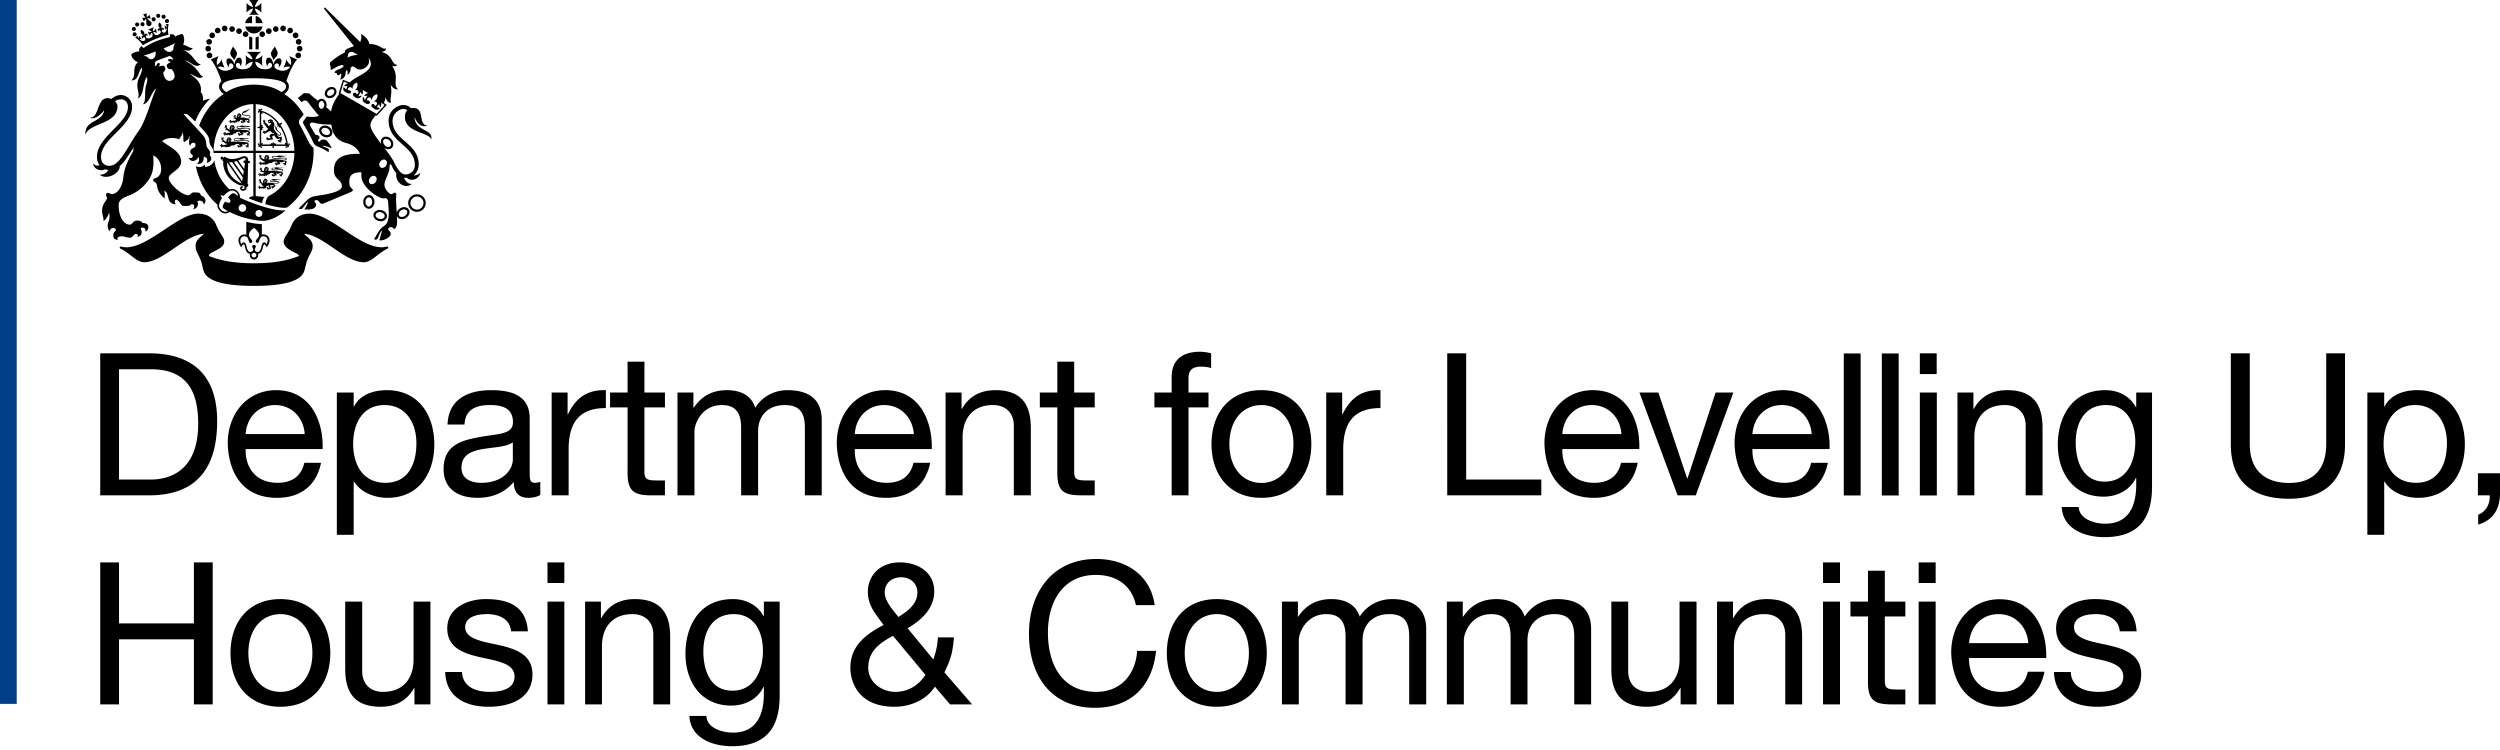 <svg width="400" height="120" xmlns="http://www.w3.org/2000/svg">
  <path fill="#003f87" d="M0 112.622h2.676V0H0z"/>
  <path d="M66.315 18.711c.46 1.254 1.358 1.714 2.048 1.38-1.547-.167-.292-2.823-2.278-2.823-.126 0-.23.02-.335.043-.334-.355-.71-.501-1.275-.501-.836 0-2.3.815-2.3 2.488 0 3.596 4.202 3.93 4.202 7.108 0 .94-.71 1.505-1.505 1.505-.69 0-1.254-.773-1.86-2.028-.272-.585-.879-1.38-1.527-2.237.188.146.397.23.606.23.23 0 .44-.062.586-.209a.83.83 0 0 0 .25-.564v-.043c0-.293-.124-.586-.334-.816-.23-.23-.522-.376-.836-.376a.712.712 0 0 0-.564.21.716.716 0 0 0-.251.564v.02c0 .125.02.25.062.376-.899-1.17-1.735-2.341-1.735-2.969 0-.564.376-1.045.857-1.63.02 0 .167.083.167.083l.125-.146c.167-.167.523-.564 1.234-1.338l.23-.23-.46-.355c.125-.272.23-.565.293-.9.146.586.438.963.857.837-.272-.585.271-1.4-.084-2.864.335.564.837.857 1.192.753-.92-.816.272-1.966-.94-3.743.396.126.668.043.835-.146-1.087-.146-.585-1.547-2.53-2.07.481-.083.774-.355.69-.606-.5.355-.961-.69-2.634-.67-.104-.626-.69-1.274-1.337-1.609.125.502 0 .94-.126 1.296l-5.477-5.373c-.146-.146-.23-.188-.272-.125-.062.063-.043.146.043.272l4.704 5.874c-.355.126-.71.272-1.066.418-.23.063-.397.314-.397.607-.878.418-1.652.961-2.028 1.317-.293.25-.523.313-.25.899.083.23-.21.794.459.376.46-.272 1.463-.815 1.61-.46.083.167-.418.418-.753.544-.355.125-.732.397-.669.523.062.146.334 0 .334.146.02.146.146.292.272.292.146 0 .314-.292.418-.209.125.105-.043.753-.167.9.544-.063.878-.565.9-.962 0-.397.124-.482.208-.544.084-.063.167.418.063.71.271-.062.564-.417.523-1.107.146-.126.292-.21.397-.21.187 0 .543.502 1.045.502.92 0 1.442-.753 1.505-1.108.043-.293.02-.564-.125-.774.313.272.418.69.418 1.004 0 1.317-2.32 1.923-3.262 2.843-.043.02-.083.063-.125.105l-1.087-.44-.062.252s-.02.062-.063.209c-.125.376-.355 1.15-.501 1.589l-.063.188.105.062c-.648.858-1.17 1.82-1.296 2.802a8.685 8.685 0 0 0-.795-.71.812.812 0 0 0 .063-.314 1.118 1.118 0 0 0-.251-.774.824.824 0 0 0-.502-.25.81.81 0 0 0-.543.208l-.084.084a.428.428 0 0 1-.125-.084c-.355-.271-.794-.606-1.066-.899-.126-.125-.23-.188-.48-.188-.084 0-.314-.02-.481-.02-.167 0-.251.125-.44.293-.083.062-.334.271-.627.48.147.147.272.293.397.418.063.084.147.167.21.251.083-.062.146-.104.188-.146a.597.597 0 0 1 .397-.125c.146 0 .355.125.48.313.105.146.983 1.317 1.715 2.133a1.05 1.05 0 0 0-.23.083c-.314.125-1.025.105-1.338.084-.314-.043-.355-.126-.586.23a4.82 4.82 0 0 1-.292.397c-.105.125-.188.271.043.648.313.543 1.129 1.986 1.4 2.634.252.648.565.753 1.088.962.501.209 1.38.71 1.463.815l.043-.502c-.146-.146-.648-.334-.815-.396-.188-.063-.23-.147-.02-.147.23 0 .836.23 1.275.397-.146-.48-.606-1.024-.878-1.317-.376-.104-.731-.104-.899.02.02.084-.062.23-.209.23-.125 0-.23-.125-.188-.272.043-.146.272-.188.23-.46-.062-.292-.397-.334-.627-.355-.314-.46-.67-1.108-.836-1.38-.167-.271-.063-.418.043-.501.272-.23.836.104 1.944.188.376.02.878.043 1.38.063.146 1.296.648 2.509 2.446 2.969.878.209 1.798.857 2.112 1.693-3.596-.063-4.16 1.338-4.16 2.655 0 1.505 1.274 1.422 1.274 2.55 0 .983-3.03 1.38-3.93 1.506-.773.125-1.212.292-1.589.669-.376.376-.752.732-1.421 1.4 0 0 .292.063.564.044l.523-.649c.146-.23.25-.418.355-.397.084.02.02.188-.083.418l-.418.711c1.756.126 1.881-.523 1.881-.794 0-.272-.439-.46-.188-.627.251-.167.46-.063.67.188.208.23.27.439.773.25 0 0 3.846-1.609 4.327-1.818.44-.21.314-.397.063-.606-.293-.251-.335-.628-.335-1.046 0-1.15.69-1.505 1.945-1.484-.02.188-.02.376-.02.544 0 1.84 2.738 3.616 3.491 3.616.334 0 .773-.25.815.837.02.815.167 1.38.02 2.32-.146.941-.418 1.066-.961 1.464-.565.397-1.087 1.63-1.338 1.902.25.147.522.167.731-.418.167-.501.376-.857.586-.982-.21.543-.376 1.358-.48 1.588.71.126 1.839-.501 1.839-1.003 0-.502-.397-.46-.397-.795 0-.146.188-.313.397-.313.293 0 .501.23.522.334.314-.167.502-.48.502-1.191-.02-.293-.02-.586-.043-.878a.4.4 0 0 1 .062.104.85.85 0 0 0 .648.355c.25.02.523-.043.774-.209.271-.188.46-.439.522-.732 0-.062.02-.125.02-.188a.766.766 0 0 0-.125-.418c-.125-.188-.313-.293-.523-.355-.292-.063-.606.02-.899.209-.25.146-.439.397-.501.669-.063-1.004-.125-1.923-.105-2.3.044-.564.063-.815-.125-.899-.188-.083-.397.23-.669.23-.25 0-1.066-.752-1.066-1.526 0-.794.836-1.798.815-2.885-.02-.334.189-.501.314-.209.167.376.418.878.773 1.275-.23 1.36 1.276 2.676 2.488 1.694-.606.083-1.024-.44-1.275-.983.104.02.21.02.313.02h.189c.439.523 1.798.481 2.153-.836-.23.272-.732.481-1.087.439.501-.397.794-1.045.794-1.756 0-3.429-4.181-3.826-4.181-6.962 0-1.15 1.025-1.902 1.714-1.902.272 0 .481.083.649.209-.272.271-.418.69-.377 1.191.105 2.467 4.14 2.342 4.182 3.533.46-1.797-2.551-1.233-2.655-3.658m-10.746-9.47c.188-.377 0-.941.69-.941.334 0 .627.334 1.024.46-.648.062-1.234.208-1.714.48m-3.68 7.568a.798.798 0 0 1-.23.501.396.396 0 0 1-.25.105c-.23-.02-.419-.293-.419-.606v-.043a.69.69 0 0 1 .21-.502c.062-.043.146-.104.271-.104.125.02.21.083.251.146a.805.805 0 0 1 .167.501m11.917 17.353a.798.798 0 0 1 .376-.502c.188-.125.418-.188.606-.146.083.02.21.063.293.188.083.125.083.25.062.355-.043.188-.188.376-.376.502-.334.23-.753.209-.899-.043a.452.452 0 0 1-.062-.356m-2.51-11.498c0-.105.02-.23.126-.335a.565.565 0 0 1 .335-.104c.188 0 .418.104.564.272.167.167.25.397.25.585a.39.39 0 0 1-.145.314.436.436 0 0 1-.314.125.79.79 0 0 1-.564-.293.817.817 0 0 1-.251-.564m-6.836-7.777c.188-.607.543-1.82.543-1.82l.648.252c-.188.062-.418.25-.606.439a.673.673 0 0 0 .564-.043l-.25.627c-.063-.105-.23-.335-.419-.376-.125.523.189.71.44.836.375.188.627.23.731.043.125-.21-.125-.522-.46-.376-.02-.335.167-.523.376-.523.167 0 .314.167.356.376-.02-.543.23-.961.731-1.108.189.523.044.878-.355 1.255.21-.084.439-.063.523.083.125.167.083.418-.21.586-.062-.356-.46-.376-.585-.146-.104.209.062.438.418.627.418.23.753.083.962-.272-.126-.043-.376-.02-.586.125l.418-.794a.72.72 0 0 0 .272.46c.062-.167.146-.481.02-.753l.92.522c-.314.02-.544.251-.648.397a.724.724 0 0 0 .522 0l-.46.774c0-.272-.083-.48-.209-.586-.188.377-.146.732.251.983.355.21.627.25.774.043.125-.21-.105-.544-.44-.439 0-.334.19-.501.398-.48.188 0 .313.209.355.438.125-.543.355-.857.899-.961.125.523-.125.94-.606 1.191.209-.062.418-.02.501.126.125.187.063.438-.25.585-.044-.355-.44-.418-.565-.21-.105.19.062.377.418.628.23.146.543.313.92-.043-.125-.146-.397-.188-.523-.188l.418-.523c0 .21.125.418.25.502.063-.251.105-.544.084-.732l.523.418s-.858.92-1.276 1.4zm5.644 14.237c-.23.334-.627.439-.878.272-.25-.188-.272-.607-.043-.92.23-.314.606-.44.878-.251.25.167.272.585.043.899m1.652-2.592c-.23.313-.627.438-.878.25-.251-.187-.272-.585-.044-.92.23-.313.607-.417.858-.25.271.188.271.585.062.92m-10.144-6.374a.944.944 0 0 0-.48.418c-.21.44.062 1.004.606 1.276.293.146.627.167.899.062a.824.824 0 0 0 .48-.397.917.917 0 0 0 .02-.627 1.296 1.296 0 0 0-.627-.669c-.292-.125-.627-.167-.899-.062m.272 1.358c-.355-.167-.543-.522-.418-.794a.518.518 0 0 1 .251-.23.884.884 0 0 1 .648.063c.21.104.355.271.418.46a.37.37 0 0 1 0 .334.4.4 0 0 1-.272.23.83.83 0 0 1-.627-.063m6.566 9.952c-.21.188-.335.501-.335.836v.02c0 .314.105.627.314.815a.852.852 0 0 0 .564.272.78.78 0 0 0 .565-.25c.209-.189.334-.502.355-.837a1.34 1.34 0 0 0-.23-.753.855.855 0 0 0-.648-.355.825.825 0 0 0-.586.251m.544 1.589a.455.455 0 0 1-.313-.167c-.126-.125-.21-.355-.21-.585a.82.82 0 0 1 .23-.586.5.5 0 0 1 .335-.146c.292.02.523.355.501.752 0 .23-.083.46-.23.586a.445.445 0 0 1-.313.146m-6.606-18.899c-.418.335-.565.9-.272 1.276.272.355.857.376 1.296.043.23-.188.376-.46.418-.711.02-.21-.02-.418-.146-.565a.707.707 0 0 0-.501-.271c-.251-.043-.544.043-.795.23m-.062.815c0-.167.104-.376.293-.522a.714.714 0 0 1 .522-.167c.084 0 .188.043.272.146a.38.38 0 0 1 .063.292.7.7 0 0 1-.293.46c-.272.21-.627.23-.795.02a.41.41 0 0 1-.062-.23m7.776 18.815a.822.822 0 0 0-.355.523c-.043.23.043.48.23.69.167.188.418.334.69.376.272.043.564.02.794-.105a.832.832 0 0 0 .44-.585c.083-.481-.314-.962-.92-1.066-.314-.063-.649 0-.879.167m.628 1.233c-.397-.062-.69-.376-.628-.648a.446.446 0 0 1 .188-.292.806.806 0 0 1 .627-.126c.377.084.628.335.628.607v.062c-.044.293-.418.48-.816.397m4.579-2.529a1.401 1.401 0 1 0 2.802 0 1.401 1.401 0 0 0-2.802 0m.355 0c0-.564.48-1.045 1.045-1.045.586 0 1.046.48 1.046 1.045s-.46 1.045-1.046 1.045c-.564 0-1.045-.48-1.045-1.045m-32.049-7.986c.125-.355-.523-.753-.585-1.234-.063-.501-.02-.982-.586-1.651-.564-.648-2.508-2.718-3.094-3.387.167 0 .502-.083.857.251.21.188.628.585 1.025.983.501-1.317 1.15-2.3 2.049-3.325.125-.125.23-.25.355-.376-.335.105-.857.189-1.15.376-.02-.564.02-1.024-.376-1.38.146-.815.02-1.776-1.756-2.947.92.209 1.442 1.045 2.153.418-.627-.02-.648-1.4-2.906-2.53.857-.02 1.526 1.38 2.53.586-.941-.126-1.255-1.798-2.948-2.321.585.084 1.192.376 1.693-.313-.585.125-.92-.418-1.568-.46.251-.732.189-1.192-.062-1.735-.439.02-.899.167-1.233.438-.044-.418-.46-.438-.837-.397.02.167.105.418-.104.46-.293.063-1.296.335-2.09.627-.774.314-1.673.858-1.924 1.046-.167.104-.293-.147-.397-.272-.272.23-.544.543-.334.857-.44.02-.92.147-1.318.46 0 .501.418 1.003 1.046 1.275-1.067 1.045-.105 2.007-1.046 2.906 1.318.063 1.088-1.756 1.736-2.007-.063 1.275-.774 1.505-.774 2.864 0 .753.439 1.526.043 2.028 1.087-.313.795-2.718 1.484-3.428.126.396.043.815-.083 1.212-.397 1.129.043 2.655-.565 3.157 1.108-.104 1.255-1.882 2.154-2.55-.774 1.61-1.59 5.017-2.76 6.731-1.881 2.55-2.99 5.666-4.746 5.666-.752 0-1.338-.46-1.338-1.443 0-2.885 4.976-4.892 4.976-7.986 0-1.359-1.108-1.902-1.819-1.902-.48 0-1.045.25-1.526.648a1.275 1.275 0 0 0-.585-.146c-1.756 0-1.296 3.156-2.823 3.135.607.335 1.652-.313 2.28-1.212-.273 2.049-3.22 1.505-2.99 3.972.418-1.923 5.122-1.652 5.122-4.578 0-.314-.167-.607-.418-.816.376-.23.69-.313 1.003-.313.565 0 1.087.418 1.087 1.254 0 2.593-4.954 4.767-4.954 7.945 0 .543.146 1.003.418 1.338-.356.146-.711.083-1.004-.272-.043.836 1.129 1.338 1.86.94.168.044.356.084.523.105-.23.606-.983.773-1.38.753 1.213.961 3.324-.293 3.22-1.38.961-.774 1.568-2.112 2.258-2.969a5.404 5.404 0 0 0-.105.585c-.71 1.297-1.38 2.446-1.568 4.16-.146 1.422-.857 2.698-1.86 2.698-.23 0-.586-.293-.753-.147-.313.272-.02.544-.02.816 0 .397-.773.815-.773 2.048 0 .565.334 1.255.209 1.61.313-.146.731-.69.92-1.38.334 1.652-.711 1.568.043 3.053.104-.502.585-.69.878-.502.292.21.146.355-.063.565-.23.23-.418 1.317.564 1.254-.167-.125-.187-.418.314-.523.69-.125.878.188 1.61.188.46 0 .585-.606.94-.606.356 0 .356.293.23.502.586-.167.69-.481.69-.816 0-.313-.271-.523-.062-.648.209-.125.878.02.606.565.355-.063.522-.314.522-.732s-.48-.669-.92-.585c-.083-.272-.48-.418-.836-.418-.815 0-.69.648-1.233.648-.9 0-1.756-1.171-1.756-3.115 0-1.046 1.129-1.317 1.923-1.652.795-.334 2.174-1.213 3.01-2.613.67-1.087.69-2.3.607-3.722 1.108.649 1.254 1.568 1.254 2.237 0 .878-.46 1.234-.815 1.401-.314.125-.397.084-.439.251-.043.23.104.355.25.418.398.21.314.606.44 1.024.104.418.48 1.088 1.108 1.568.062-.271.043-.69 0-1.212.878.418.188 2.153 1.86 2.153-.313-.188-.23-.648-.062-.71.188-.063.418.125.732.564.334.46.23.418 1.024.418.795 0 .44-.272.857-.272.418 0 .397.48.167.836.711-.209.92-.731.67-1.296.627-.334.961.146 1.045.48.627-.606 0-1.358-.48-1.4.02-.23-.19-.48-.44-.48-.272-.02-.522-.044-.794-.02-.293.02-.46.438-.795.438-1.045 0-3.115-1.902-3.115-2.738 0-.816 1.986-1.318 1.986-2.593 0-1.672-1.651-2.237-3.031-3.303.501-.544 1.923-.69 2.739-.293.104-.46.397-.334.501-1.15.293.711 0 1.318.293 1.61.23-.334.836-.272.794-1.15.167.544-.23 1.38.167 1.736.084-.44.356-.523.523-.523.167 0 .314.125.314.376 0 .669-.837.355-.837 1.108 0 .313.418.439.418.627 0 .21-.334.523-.731.272.125.272.397.543.731.543.377 0 .753-.292.9-.669.209.481.062 1.004-.293 1.067.376.188 1.233.02 1.129-1.087.48.083.731.417.46 1.003.396-.104.752-.293.752-.732 0-.313-.355-.418-.188-.836M24.213 9.47c-.46.043-.439-.397-1.233-.585.543-.125 1.275-.397 1.902-.648.125.523-.104 1.17-.669 1.233m3.22 3.408c-.586.251-1.046-.272-1.15-.606-.126-.355-.21-.648-.084-.774.251-.25.335-.46.188-.752-.166-.376-.543-.189-.961-.105.188-.334.209-.585-.063-.543-.313.02-.313.522-.48.48-.167-.062-.084-.355-.084-.501.02-.23.146-.293.355-.397l1.694-.627c.23-.084.376-.126.523.02.104.104.376.25.292.418-.083.167-.439-.21-.69 0-.209.146-.02.313.356.418-.356.23-.753.355-.628.752.105.314.293.397.649.397.188 0 .334.293.48.607.168.334.23.94-.396 1.212m.104-4.725c-.46.356-1.066.043-1.338-.418.627-.271 1.338-.543 1.84-.857-.46.69-.146 1.004-.502 1.276m-1.03-4.286c.126.21.168.293.168.46a1.099 1.099 0 0 1-.335-.313l.063.752c.104-.125.167-.23.272-.271-.02.501-.21.69-.376.731-.21.043-.377-.104-.397-.25-.044-.23.146-.356.334-.168.043-.438-.334-.438-.48-.25.188-.44.104-.732-.272-.962-.251.418-.147.669.167.982-.293-.146-.565.105-.314.44.062-.293.314-.21.376.02.063.188-.146.438-.46.543-.46.146-.606-.146-.731-.418.104-.063.334-.043.606.125l-.23-.731a.738.738 0 0 1-.439.46c-.02-.23.146-.649.146-.649l-.899.355s.418.189.565.356c-.189.083-.376.104-.648 0l.376.69c.062-.314.209-.502.334-.523.104.272.188.586-.23.795-.313.167-.627.125-.732-.063-.104-.21.02-.439.272-.272-.043-.418-.418-.418-.523-.104 0-.439-.104-.69-.585-.815-.104.438.043.71.48.878-.25-.02-.5.23-.166.522 0-.271.23-.292.355-.125a.344.344 0 0 1-.105.46c-.146.083-.418.083-.794-.25.125-.044.23-.021.397 0l-.481-.586c.02.209.02.355-.02.46-.105-.126-.147-.21-.188-.44l-.377.314c.356.21.753.544 1.234 1.213.501-.314 1.421-.753 1.986-.983.564-.23 1.505-.564 2.09-.69-.125-.794-.062-1.317.044-1.714zm-3.762-1.003.272.564.313-.397c.02 0 .043.02.043.02.043.189.043.523.043.711 0 .23.188.418.418.418a.42.42 0 0 0 .188-.794c-.167-.125-.334-.292-.46-.418.02-.02.02-.043.02-.062l.544.062-.21-.585-.417.355c0-.02 0-.02-.02-.02l-.02-.606-.565.209.376.46c-.02 0-.02.02-.02.043zm2.07.439c.125-.125.125-.334 0-.439a.31.31 0 0 0-.46-.02.328.328 0 0 0 0 .46.295.295 0 0 0 .46 0m.731-.545a.328.328 0 0 0 0-.46.328.328 0 0 0-.46 0 .328.328 0 0 0 0 .46.328.328 0 0 0 .46 0m.857.147a.328.328 0 0 0 0-.46.328.328 0 0 0-.46 0 .328.328 0 0 0 0 .46.328.328 0 0 0 .46 0m.084.69c.125.125.314.125.46 0a.328.328 0 0 0 0-.46c-.146-.125-.355-.125-.46 0a.295.295 0 0 0 0 .46m-3.7.606a.33.33 0 0 0 .334-.334c0-.167-.146-.314-.334-.314a.321.321 0 0 0-.314.314c0 .188.146.334.314.334m-.858.042c.189 0 .335-.125.335-.314a.33.33 0 0 0-.335-.334c-.167 0-.313.147-.313.334 0 .189.146.314.313.314m-.188.397c0-.188-.146-.334-.313-.334a.33.33 0 0 0-.335.334c0 .167.147.313.335.313a.322.322 0 0 0 .313-.313m.126.857a.344.344 0 0 0-.335-.334c-.167 0-.313.167-.313.334 0 .188.146.314.313.314.188 0 .335-.126.335-.314m21.659 23.31c0 .02.043.044.083.063.523.146 1.108-.23 1.422-.146-.397-.146-.67.104-1.046.02.23 0 .46-.043.481-.104-.188.104-.69-.084-.899.043 0 .02-.02.02-.043.043-.146.02-.293.125-.293.23 0 .355 1.317.083 1.317.188 0 .083-.25.188-.606.188-.25 0-.71-.188-1.296-.043.062-.104.167-.25.125-.313.043-.02.063-.063.063-.084-.02-.043-.044-.043-.084-.063.02-.02 0-.043-.02-.062 0 0-.02-.043-.02-.063a.323.323 0 0 0-.125-.062c-.043-.043-.084-.043-.105-.043h-.062c-.043 0-.062 0-.062.043a.165.165 0 0 0-.084-.043c-.02.043-.043.083-.02.146-.043 0-.104.104-.146.083a.2.2 0 0 0 .043.063c-.02.062-.043.146-.083.146.02.02.043.043.043.063-.02.083-.043.23-.02.313-.084-.083-.21-.271-.272-.313-.083-.063-.083-.104-.083-.167 0-.063.02-.125.02-.188 0 0-.02-.043-.02-.063a.111.111 0 0 0-.105-.062c.02.02.043.02.043.062 0 .02-.02.043-.02.043-.02.02-.02.043 0 .063v.04c0 .02 0 0 0 0-.02-.043-.043-.104-.083-.125h-.043c0-.043-.043-.084-.105-.02.02 0 .044 0 .044.02v.043c-.02.043.02.062.083.062 0 0 .02 0 .02.02v.02c-.104-.043-.146 0-.146.043v.043c-.02.02-.02.063.02.084 0 0 0-.043.02-.043h.02l.02.02s.02 0 .062-.02c.02 0 .02 0 .044.02-.063.063-.063.125.02.125l.02.02c-.02.105-.167.084-.147-.02-.083.126.063.23.167.167 0-.02 0-.02 0 0s.02.043.044.043c0-.02 0-.02.02-.02 0 .02.02.063.062.063 0-.02 0-.043.02-.043 0 0-.02.167.146.272.02.083.104.125.167.125.043.062.084.125.063.125-.02 0-.21-.02-.251 0-.044.02-.105.043-.167.063h-.02.02c-.063 0-.105 0-.126-.043-.02-.02-.02-.043-.043-.084-.02-.02-.043-.043-.062-.043h-.043c-.02-.02-.084-.043-.105-.02.02 0 .043.02.063.063-.02 0-.02.02-.02.02-.02.02 0 .062.104.104 0 0 .02 0 0 .02-.02 0-.043 0-.062-.02-.044-.02-.044-.083-.105-.043l-.02.02s0-.02-.02-.02c-.043 0-.125.063-.083.125 0-.02.02-.043.062-.062v.043c.02.062.043.104.146.02.02 0 .02.02.02.02-.02.043-.104.083-.043.125 0 0 0 .02.02.02v.02c-.02.063.062.105.104.105-.02-.02-.062-.043-.043-.105 0 .02.02.02.043.02.044-.02.02-.104.044-.125.02 0 .02 0 .02.02s.02.084.083.084c.062-.02.104-.063.083-.105h.02c.02.02.02.043.02.063.02 0 .044-.02.044-.043.02.02.02.084-.02.125.02-.02.083-.043.104-.125.02.02.02.02.02.043.043 0 .083 0 .146-.02v.02c0 .02 0 .063.02.063 0 0 0-.043.02-.043s0 .083.043.104c.02-.167.105-.083.21-.167v.02c0 .02-.02.02-.044.043.043 0 .167-.043.167-.104 0-.02.063-.084.084-.293h.062c.125 0 .188-.104.334-.125-.043.043-.043.146-.043.21 0 .062.105.166.126.187-.044.02-.084.02-.105.043-.104.063-.104-.188-.23-.125-.02 0-.043.02-.043.02-.043 0-.125.063-.104.105.02-.02.043-.043.083-.043v.02c0 .02 0 .043.043.043.02 0 .02-.02.043-.02l.02.02c0 .043-.167-.02-.125.104 0 0 .02.02.02.043 0 .02.02.063.084.043 0 0-.02-.02-.02-.043h.02c.02 0 .02 0 .02-.02.02 0 .02 0 .02.02v.063c0 .043.062.084.125.043 0 0-.043-.02-.063-.043h.044v-.043c0-.02.02-.02.02-.02h.02c.02 0 .02 0 .043.02 0 .02.043.043.083.02.084-.02.02-.083.084-.104h.043c.062.02.125.02.125 0 .02-.043.02-.146-.062-.188-.02-.02.062-.272-.125-.397.083.02.376.063.438 0 .084.02.188.063.188.083.02.02.02.043 0 .063-.083.043-.062.063-.104.084h-.02c-.02-.02-.043-.063-.062-.063-.044-.02-.063-.02-.063 0-.043-.02-.104 0-.125.043.02 0 .043-.02.083 0v.02s0 .02.02.043c-.043 0-.125 0-.104.043v.043c-.02.02-.043.063-.02.104 0-.02.02-.043.062-.062 0 .02 0 .02.02.043.02.02.063-.043.105-.043.02 0 .02.02 0 .02-.043.02-.084.043-.063.083 0 0 0 .02.02.02-.02.044-.02.084.044.105v-.063h.043c.083-.043.043-.104.062-.125.043-.043.084.043.146-.02.02 0 .02-.043.02-.063v-.02c.02.043.02.063.063.043-.044-.062 0-.083.02-.104 0 0 .02-.02.02 0 .02 0 .062-.02.104-.063-.043.02-.146-.043-.083-.062.083-.043.104-.084.062-.126-.062-.104-.21-.104-.21-.209h.126c.439 0 .732-.125.732-.271-.02-.293-1.36.02-1.36-.189 0-.062.084-.125.19-.146m-.983.043c.02.02.104.043.146.063-.063 0-.044.043-.084.043a.111.111 0 0 1-.062-.105m-.084-.043c-.02.02-.062.063-.104.02-.02-.042 0-.042-.02-.104.02.02.104.063.125.084m-.146.292c.02-.02.02-.043.043-.043.02 0 .044 0 .044-.02.02-.043-.02-.062-.044-.062.044-.02.044-.02.044-.043-.02-.02-.063.02-.063 0s.02-.02.02-.043h.043l.126.062c.02.02.02.02.02.043v.043c-.02 0-.02-.043-.044-.043-.02-.02-.02 0 0 .043-.043-.02-.062-.043-.083 0 0 .02 0 .043.02.063 0 0 0 .02-.02.062 0 .02-.043.063-.084.043-.043-.02-.043-.083-.02-.104m1.635-2.151c.02.02.043.043.104.063.502.146 1.108-.251 1.4-.146-.396-.147-.647.104-1.044.02.23 0 .48-.063.48-.126-.166.126-.668-.062-.877.063-.02 0-.044.02-.044.02-.292 0-.522 0-.522.188 0 .397 1.087.167 1.422.167.334 0 .292.02.292.084 0 .104-.376.125-.585.125-.272 0-1.17-.146-1.694-.043.044-.083.126-.188.084-.272.043-.02.083-.043.083-.083-.02-.043-.062-.043-.104-.063.02-.02 0-.043-.02-.062l-.02-.063a.32.32 0 0 0-.125-.083c-.063-.043-.084-.043-.125-.043l-.063.02c-.02-.02-.062-.02-.062.02a.162.162 0 0 0-.105-.043.185.185 0 0 0 0 .146c-.062 0-.104.125-.146.125.02.02.02.043.044.043-.044.063-.063.167-.105.167.02.02.043.02.043.043 0 .043-.02.104-.02.147l-.043-.02h-.02c-.062 0-.104 0-.209-.063-.083-.043-.083-.084-.083-.167 0-.063.02-.125.02-.188 0-.02 0-.043-.02-.063-.02-.043-.063-.083-.105-.062.02 0 .043.02.043.062l-.02.02c-.02.02-.02.063 0 .084v.04c0 .02-.02.02-.02 0 0-.043-.02-.125-.083-.125h-.02c0-.063-.062-.104-.125-.043.02 0 .043.02.043.02v.063c0 .043.043.062.083.062.02 0 .02.02.02.02v.02c-.083-.042-.125 0-.125.044v.043c-.043.02-.043.062.02.104 0-.02-.02-.043.02-.043v-.02l.02.02c.02.02.02 0 .063 0 0-.02 0-.02.02-.02 0 .02.02.02.02.02.02.02.02.02 0 .02-.063.063-.044.125.043.125v.02c0 .126-.147.105-.147-.02-.083.125.063.23.189.167 0 .02.02.043.043.043 0 0 0-.02.02-.02 0 .043.02.084.062.084 0-.02 0-.043.02-.043s.02-.063.147.02c.02.02.02.043.062.062l.083-.02c0 .063.02.188 0 .188s-.167-.02-.23 0c-.062.063-.25.126-.313.043-.02-.02-.02-.062-.043-.083-.02-.043-.043-.063-.063-.063h-.043c-.02-.02-.083-.02-.125 0 .02 0 .062 0 .083.043-.02 0-.02.02-.02.043-.02.02 0 .063.105.105 0 0 .02 0 0 .02 0 0-.043 0-.063-.02-.043-.02-.043-.084-.104-.043h-.043c-.063 0-.146.062-.105.125l.063-.063c0 .02.02.043.02.043 0 .063.043.105.146.02.02 0 .02 0 .02.02-.02.044-.104.105-.043.147l.02.02c-.02.062.062.125.104.125-.02-.02-.062-.063-.043-.104h.043c.043-.02.02-.084.043-.105.02-.02.02 0 .02 0 0 .02.02.084.105.084.062 0 .083-.063.083-.105.02.02.043.043.043.084 0-.02.044-.02.044-.063.02.043.02.084-.02.126.02 0 .104-.043.104-.105.02 0 .02.02.043.02.02 0 .063.02.146 0v.084c0-.02.02-.043.044-.043.02 0 0 .062.043.104 0-.167.146-.125.25-.209.02 0 .02 0 .02.02s-.02.043-.043.043c.105.084.23-.083.272-.167l.043-.043c0 .02 0 .043-.02.063.105 0 .105-.084.147-.084.355.02.083-.292.648-.209.02.02.104-.02.125-.043-.02.063-.043.21.043.23.043 0 .104.043.125.063.02 0 0 0 0 0a.148.148 0 0 0-.104.043c-.125.062-.125-.189-.251-.126 0 0-.02 0-.043.02-.043 0-.105.044-.105.105.02-.02.044-.043.084-.043v.02c0 .02 0 .043.043.043s.043-.02.063-.02v.02c0 .043-.147-.02-.126.104 0 0 .02.043.044.043-.02.043.02.084.083.063 0-.02-.043-.043-.02-.043h.02l.02-.02v-.02l.02.02-.02.02.02.043c0 .043.062.104.146.063-.02-.02-.083-.02-.083-.043.02 0 .043-.02.043-.02v-.043h.02c.02-.02.02-.02.043-.02l.02.02c0 .02.043.043.083.043.105-.043.02-.105.084-.126h.062c.063.02.167.02.189-.02.02-.02 0-.146-.063-.188-.062-.02 0-.083-.043-.146a.435.435 0 0 0 .25.062c.168 0 .273-.02.356-.062.104-.063.21-.043.23-.02.02 0 .043 0 .02.043-.043.104-.02.104-.043.146-.02.043-.104 0-.167 0-.02 0-.043.02-.043.02-.063.02-.125.063-.125.104.02 0 .043-.043.083-.043v.02c0 .063.062.084.104.043.02 0 .02 0 .02.02-.043.02-.125.084-.083.105l.02.02c0 .043.02.083.043.083 0-.02 0-.043.02-.083h.043c.043 0 .043-.084.084-.104.02 0 .02 0 .02.02-.043.043-.063.083-.02.104h.043c0 .043.043.084.104.043-.02 0-.043-.02-.043-.043l.043-.043c.044-.104-.043-.104-.02-.146 0-.043.084 0 .126-.105 0-.02 0-.043-.02-.062h-.02c.043 0 .062 0 .083-.043-.062 0-.02-.063-.02-.084v-.02c.02-.02.062-.043.062-.104-.043.02-.125.062-.125 0 0 0 .02-.043-.062-.043-.125 0-.293 0-.523-.043-.02 0-.02 0 0 0 .23-.02.69-.063.69-.21 0-.125-.02-.209-.418-.209-.397 0-1.296.167-1.296-.062 0-.125.167-.105.376-.084m-1.296-.043c-.044.043-.084.063-.105.043-.043-.043 0-.062-.043-.125.043.043.104.084.146.084m.063.25s0-.043-.02-.043-.02 0-.02.043c-.02-.02-.044-.02-.063 0-.02.043-.02.043 0 .063.02.02 0 .043 0 .063-.02.043-.062.062-.104.043-.043-.02-.02-.063-.02-.084.02-.043.02-.062.043-.062.02.02.043 0 .062-.02 0-.044-.02-.044-.062-.063.043-.02.043-.02.043-.043-.02-.02-.043.02-.062 0 0-.02.02-.02.02-.043h.043l.146.062c0 .02.02.02.02.043 0 0 0 .043-.02.043m.084-.083c-.063-.02-.063-.063-.063-.104.02 0 .105.043.147.062-.062 0-.043.043-.083.043m3.04-1.178v-.02a.163.163 0 0 0 .042-.105c-.02.02-.104.063-.125 0 0 0 0-.062-.062-.043-.125.02-.251-.02-.502-.043-.02 0-.02 0 0-.02.251-.02.69-.043.69-.209 0-.125-.146-.209-.564-.209-.418 0-1.715.167-1.715-.084 0-.146.418-.083.753-.062.02.02.043.043.084.043.543.167 1.17-.251 1.505-.146-.44-.147-.711.104-1.108.02.23 0 .501-.063.501-.125-.188.125-.71-.084-.94.062 0 0-.02.02-.044.02-.397 0-.878-.043-.878.189 0 .418 1.484.187 1.84.187.334 0 .418.02.418.105 0 .104-.355.125-.544.125-.334 0-1.714-.188-2.258-.02.02-.104.167-.23.084-.314.062-.02.104-.062.104-.104-.043-.02-.062-.043-.104-.043.02-.02 0-.062-.02-.083-.02 0-.02-.063-.043-.063a.321.321 0 0 0-.126-.083c-.062-.043-.104-.02-.125-.043l-.062.02c-.043 0-.084 0-.084.02-.02-.02-.062-.043-.083-.043-.02.043-.043.083-.02.146-.043 0-.105.146-.146.125.02.043.02.043.043.043-.043.084-.062.167-.104.188.02.02.043.043.062.043v.146l-.083-.043h-.063c-.02 0-.043 0-.062-.02-.063 0-.125-.104-.23-.167-.084-.043-.084-.083-.084-.188 0-.062.02-.125.02-.188 0-.02 0-.062-.02-.062 0-.063-.062-.084-.104-.084.02.02.043.02.043.084-.02 0-.043.02-.043.02 0 .02-.02.062 0 .083.02 0 .02 0 .02.02l-.02.02c0 .02 0 0 0 0-.02-.043-.043-.125-.084-.125h-.043v-.02c0-.043-.062-.083-.125-.02.02 0 .043 0 .062.02 0 .02-.02.043-.02.063 0 .043.044.062.105.062v.02c.02 0 .02 0 .02.02h-.02c-.084-.043-.125 0-.125.043v.043c-.044.02-.044.084.02.105 0 0 0-.043.02-.043h.02s.02 0 .02.02c0 0 .02 0 .043-.02.02 0 .02-.02.043 0h.02v.02c-.062.063-.062.125.02.146.02 0 .02 0 .02.02 0 .126-.167.084-.146-.02-.104.126.062.23.167.167h.02c0 .02.02.043.043.043 0 0 0-.02.02-.02v.02c.02.02.02.063.062.063 0-.02 0-.043.02-.043s.105.167.272.272c-.02-.02.063-.043.105-.063 0 .043.02.063.062.084l.02-.02c-.02.083.083.167.062.167-.02 0-.187-.02-.23 0-.083.043-.292.104-.334.043-.02-.043-.02-.063-.043-.105-.02-.02-.043-.043-.063-.043l-.043-.02a.185.185 0 0 0-.146 0c.043 0 .062 0 .084.043 0 .02-.02.043-.02.043-.02.02 0 .063.125.104v.02c-.02.02-.043.02-.063 0-.062-.042-.062-.083-.125-.062 0 0-.02.02-.043.02-.063 0-.146.063-.104.125 0-.02.02-.062.062-.062 0 .02.02.02.02.043 0 .062.043.104.167.02v.02c-.02.043-.104.104-.043.146 0 0 .02 0 .02.02-.02.084.062.126.104.126-.02-.02-.043-.043-.043-.105h.043c.062-.02.043-.083.062-.104.02-.02.02 0 .02 0 0 .02.02.104.084.084.083 0 .104-.063.104-.105.043.02.043.043.043.084.02 0 .044-.02.063-.063 0 .043 0 .084-.043.146.043-.02.104-.062.125-.125.02 0 .02.02.02.02h.02c.02.02.062.02.125 0h.02v.084c.02-.02.02-.043.043-.043.02 0 0 .083.043.125.02-.188.105-.125.23-.188.02-.02.02 0 .02 0l-.062.062c.043.043.21-.083.21-.146 0-.02.062-.02.124-.02.126 0 .105-.104.147-.104.71.104.292-.293 1.108-.21.043 0 .062-.043.104-.062-.043.062-.043.23.02.25.043 0 .125.02.146.044.02.02 0 .02 0 .02-.043 0-.104.02-.104.02-.126.083-.146-.167-.272-.125l-.043.02c-.043 0-.125.062-.105.125a.288.288 0 0 1 .084-.063v.043c0 .02 0 .043.043.043.02 0 .043-.02.062-.02v.02c0 .043-.167-.02-.125.105l.02.043c0 .043.02.083.105.062 0 0-.044-.02-.044-.043h.044s.02 0 .02-.02c0 0 0-.02 0 0h.02s-.02.02 0 .02v.063c0 .043.062.104.146.043-.02 0-.063 0-.084-.02.02-.02.043-.02.043-.02 0-.02.02-.043.02-.063h.044c.02-.02.02 0 .02 0 .02.043.062.063.104.043.083-.02.02-.104.083-.125h.063c.062.02.167.02.188-.02.02-.02.02-.146-.062-.188-.044-.02 0-.084-.044-.147.084.02.167.063.272.063.188 0 .251-.02.335-.083.104-.063.209-.02.25-.02.02 0 .044 0 .02.042-.02.105 0 .105-.02.167-.02.02-.104 0-.167 0a.22.22 0 0 0-.062.02c-.043 0-.104.044-.104.105.02 0 .062-.043.083-.043v.02c0 .063.084.084.125.043 0 0 .02 0 .02.02-.043.02-.125.084-.062.104l.02.02c0 .044.02.084.062.105 0-.02 0-.043.02-.084h.02c.044 0 .044-.083.084-.125 0 0 .02 0 0 .02 0 .043-.02.105.02.126h.02c.02.043.062.062.125.043-.02-.02-.043-.02-.043-.043 0-.02.02-.043.02-.063.043-.104-.043-.104-.043-.146.02-.043.104 0 .104-.125.02 0 0-.043-.02-.043v-.02c.02 0 .043.02.062-.02-.062 0-.043-.063-.043-.105m-3.052-.794c.02.02.125.062.167.062-.084.02-.063.043-.105.043-.062 0-.062-.062-.062-.104m-.104-.063c-.02.063-.063.084-.105.043-.043-.043 0-.043-.043-.104.043.02.125.063.146.063m-.146.355c0-.02.02-.063.043-.063.02 0 .043 0 .063-.02 0-.043-.02-.063-.063-.063.043-.02.063-.043.043-.043-.02-.02-.062 0-.062 0 0-.02.02-.043.02-.043h.043l.147.063s.02.02.02.043c0 0 0 .043-.02.043 0 0 0-.043-.02-.043-.02-.02-.02.02-.02.043-.02 0-.063-.02-.063 0-.02.043-.02.043 0 .063.02.02 0 .043 0 .083-.02.02-.062.063-.104.043-.043-.02-.043-.083-.02-.104m-.104-.188h-.02zm-2.593-2.575c0-.125-.125-.209-.564-.209-.418 0-1.715.167-1.715-.083 0-.146.44-.084.753-.084.02.043.062.063.104.063.544.146 1.108-.21 1.506-.084-.314-.271-.711.043-1.13-.043.252 0 .502-.062.524-.125-.189.125-.732-.083-.941.063-.02 0-.043.02-.043.02-.397 0-.9-.043-.9.188 0 .418 1.485.188 1.84.188.356 0 .44.02.44.084 0 .104-.356.125-.565.125-.335 0-1.714-.167-2.258 0 .043-.105.167-.23.104-.314.063-.02.084-.062.084-.104a.162.162 0 0 0-.105-.043c.02-.043 0-.063-.02-.084l-.02-.062a.785.785 0 0 0-.125-.105c-.062-.02-.104-.02-.125-.02h-.084c-.02 0-.062 0-.062.043a.162.162 0 0 0-.104-.043c-.02.043-.02.084 0 .147-.063 0-.105.125-.167.125.02.043.043.043.062.043-.043.084-.062.167-.104.188 0 .02.02.02.043.043-.02.043-.02.083-.02.125l-.043-.02h-.063c-.02 0-.043-.02-.083-.02-.063 0-.105-.104-.23-.167-.063-.063-.084-.084-.084-.188 0-.063.044-.126.044-.21 0 0-.02-.042-.02-.062-.02-.043-.084-.083-.126-.063.02 0 .044.02.044.063 0 .02-.02.043-.02.043-.02.02-.02.063 0 .084v.04c0 .02 0 0 0 0-.02-.043-.044-.126-.105-.126 0 0-.02-.02-.02 0v-.02c0-.043-.062-.083-.125-.02.02 0 .043 0 .043.02v.043c-.02.063.02.084.084.084.02 0 .02 0 .02.02v.02c.02 0 0 0 0 0-.105-.043-.147 0-.147.043v.043c-.02.02-.043.084.02.104 0 0 0-.043.02-.043s.02 0 .02-.02c0 .02.02.02.02.043.02 0 .044 0 .063-.02 0-.02.02-.02.02 0h.02c.02.02.02.02 0 .02-.063.063-.043.126.043.146v.02c0 .105-.146.084-.146-.02-.083.126.062.23.188.167.02.02.02.043.043.043 0 0 .02-.02.044-.02 0 .043.02.084.062.084-.02-.02 0-.043 0-.043.02 0 .104.167.293.25.02 0 .083 0 .083-.042l.043.043c0 .062.063.167.043.167-.02 0-.292-.02-.355.02-.062.043-.272.104-.313.043-.02-.043-.02-.063-.044-.105-.02-.043-.043-.043-.062-.062h-.062c-.02-.02-.084-.02-.126 0 .02 0 .063 0 .084.043-.02.02-.02.043-.02.043-.02.02-.02.062.104.104.02 0 .02.02.02.02-.02 0-.043.02-.083 0-.043-.043-.043-.104-.105-.062 0 0-.02 0-.043.02h-.02c-.043-.02-.125.062-.083.125 0-.02.02-.063.062-.063v.043c.02.063.043.105.189.02-.02.063-.126.126-.044.168l.02.02c-.02.083.063.125.105.125a.163.163 0 0 1-.044-.105h.044c.062-.02.02-.083.062-.104.02-.02.02 0 .02 0 0 .02.02.104.083.084.084 0 .105-.063.105-.105.02.02.043.043.043.084.02 0 .043-.02.043-.063.02.043.02.084-.02.125.02 0 .105-.043.125-.125 0 .02.02.043.02.043.044.02.084.02.147 0h.02c-.02.043-.02.063 0 .084 0-.02.02-.043.043-.043.02 0 0 .083.043.125 0-.188.23-.104.334-.167.02-.02.02-.02.02 0s-.02.043-.043.063c.02 0 .105-.02.147-.063 0 0-.02 0-.02.02l.188-.083c.02-.02.02-.043.02-.063.02-.02.043-.02.062-.02.126.02.105-.084.147-.084.69.105.292-.292 1.108-.209.043 0 .062-.02.083-.043-.043.063-.043.21.044.21.043.02.125.042.146.062v.02c-.063 0-.105.02-.126.02-.125.084-.125-.188-.271-.125l-.02.02c-.063 0-.126.063-.126.125.02-.02.063-.062.084-.062v.043c0 .02.02.043.062.043.02 0 .02-.02.043-.02.02 0 .02 0 .02.02 0 .043-.167-.043-.125.104 0 0 0 .043.02.043-.02.043.02.084.105.063-.02 0-.044-.02-.044-.043h.044v-.02s0-.02.02-.02c0 .02.02.02.02.02l-.02.02c0 .02 0 .043.02.062-.02.043.062.105.125.043-.02 0-.063 0-.063-.043h.044v-.062h.02s.02 0 .043-.02l.02.02c0 .043.043.062.104.043.084-.02 0-.105.084-.126h.043c.083.02.188.02.209-.02 0-.02 0-.167-.084-.209-.043-.02.02-.062-.02-.125.063.02.147.062.251.062.21 0 .251-.043.335-.083.104-.063.209-.043.23-.02.02 0 .043 0 .043.043-.02.104.02.104-.02.146 0 .043-.104.02-.147.02-.043-.02-.062.02-.062.02a.1.1 0 0 0-.104.105c.02-.02.043-.043.083-.043v.02c.02.062.084.083.125.043.02 0 .02 0 .02.02-.043.02-.104.083-.043.104l.02.02c0 .043.02.084.063.105 0-.02-.02-.043.02-.084h.02c.043 0 .02-.083.062-.125h.02c-.02.062-.02.125.02.125l.02.02c.02.043.062.063.125.02-.02 0-.043-.02-.043-.043l.02-.043c.043-.104-.062-.104-.062-.146 0-.043.104-.02.104-.125 0 0 0-.043-.043-.063.02 0 .062 0 .062-.02-.062 0-.043-.063-.062-.105 0-.02 0-.02.02-.02.02-.02.043-.062.02-.104-.02.02-.105.063-.105 0-.02 0-.02-.063-.083-.043-.146 0-.23-.02-.46-.043.23-.02.67-.063.67-.23m-3.074-.334c.02.02.104.043.167.062-.083.02-.062.043-.125.043-.043 0-.063-.062-.043-.104m-.105-.063c-.02.043-.062.084-.104.043-.043-.043 0-.043-.043-.125a.353.353 0 0 0 .146.084m-.167.334.043-.043c.043 0 .043 0 .062-.02.02-.043-.02-.063-.043-.084.02 0 .043-.02.02-.043-.02 0-.043.02-.062 0 0 0 .02-.02.043-.02 0-.02.02-.02.043 0l.125.063c.02 0 .02 0 .02.02s.02.043 0 .062c-.02 0-.02-.062-.043-.062-.02 0-.02.02 0 .062-.02-.02-.062-.043-.083 0-.02.02 0 .043.02.063 0 .02 0 .043-.02.063 0 .043-.043.083-.084.043-.062-.02-.043-.063-.043-.105m3.56-1.883c0-.125-.168-.209-.607-.209-.439 0-1.443.146-1.443-.104 0-.105.21-.105.44-.084.02.02.043.043.104.043.564.167 1.233-.125 1.589-.02-.418-.313-.753 0-1.192-.104.25 0 .334-.063.355-.126-.209.126-.564-.062-.794.063-.02.02-.044.02-.044.043-.334 0-.585 0-.585.188 0 .46 1.192.188 1.568.188.376 0 .46.043.46.105 0 .125-.376.146-.586.146-.313 0-1.296-.167-1.881-.063.043-.083.146-.209.083-.271.063-.043.105-.084.105-.126-.043-.02-.084-.043-.105-.043 0-.02-.02-.062-.043-.083 0 0 0-.063-.02-.084-.02 0-.062-.043-.125-.083-.063-.02-.104-.02-.146-.02 0-.02-.063 0-.063 0-.043 0-.083 0-.083.043-.02-.043-.062-.043-.104-.043-.02.043-.02.083-.02.146-.044 0-.105.146-.146.126.02.043.02.043.043.062-.043.063-.063.167-.105.167.02.043.044.063.063.063v.167l-.105-.02s-.02 0-.02-.02h-.043.043l-.062-.02a1.587 1.587 0 0 0-.188-.168c-.084-.043-.084-.083-.084-.166.02-.084.044-.167.044-.23 0 0 0-.043-.02-.063 0-.043-.063-.084-.105-.084.02.02.043.043.043.084-.02.02-.02.043-.043.043 0 .02-.02.043 0 .083h.02c0 .02 0 .02-.02.043 0 .02 0 0 0 0-.02-.062-.043-.146-.083-.146h-.044c0-.063-.062-.104-.125-.043l.043.02v.063c-.02.062.02.083.084.083.02 0 .02 0 .02.02v.02c-.104-.043-.146 0-.146.043 0 0-.02.043 0 .043-.043.02-.063.084 0 .126 0-.02 0-.063.043-.063v-.02c.02.02.02.043.043.043 0 0 .02 0 .043-.02.02-.02.02-.02.02 0 .02 0 .02 0 .044.02v.02c-.084.063-.063.125.02.146h.02c-.02.147-.189.104-.167-.02-.105.146.062.25.187.188.02.02.02.043.044.043 0 0 .02-.02.043-.02v.02c0 .02 0 .062.043.062 0-.02.02-.043.02-.043.02 0 .083.105.188.167.083.02.146.105.188.063 0 .083.063.188.063.188-.044 0-.272-.02-.314 0-.083.043-.293.125-.355.043-.02-.02-.02-.062-.043-.104-.02-.02-.044-.043-.063-.043h-.043c-.043-.043-.125-.043-.146-.02.02 0 .062 0 .083.043-.02.02-.02.043-.02.043-.02.02-.02.083.126.125v.02c-.02 0-.044 0-.084-.02-.043-.043-.043-.083-.104-.063 0 0-.02.02-.043.02h-.02c-.063 0-.147.063-.105.126 0 0 .02-.043.063-.043.02 0 .02.02.02.043.02.062.043.104.187.02 0-.02 0 0 0 0-.043.062-.125.104-.043.167l.02.02c-.02.083.063.146.105.146a.179.179 0 0 1-.044-.125c.02.02.044.02.044.02.062-.043.043-.104.062-.125.02-.02.02-.02.02 0 .02.043.02.104.104.104.063-.02.105-.063.105-.125.02.02.043.043.043.083.02 0 .043-.02.062-.062 0 .043.02.083-.043.146.02-.02.105-.062.125-.146.02.02.02.043.044.062v-.02c.02.02.062.02.146 0 .02 0 .02 0 .02.02-.02.02-.02.063 0 .063 0 0 .02-.043.043-.043.02 0-.02.083.044.125 0-.188.125-.125.23-.188.02-.02.02-.02.02 0s-.02.043-.044.062c.126.043.335-.166.376-.25.044-.02.105-.02.126-.02.397.043.125-.356.752-.251.043.02.105-.02.146-.063-.043.084-.043.25.044.272a.22.22 0 0 1 .146.062s0 .02-.02.02c-.043 0-.083.02-.104.02-.146.084-.146-.188-.293-.146 0 0-.02.02-.043.02-.043 0-.125.084-.104.125.02 0 .043-.043.083-.043v.043s0 .043.062.043c.02 0 .02-.02.044-.02.02 0 .02 0 .02.02 0 .043-.167-.043-.147.105 0 .02.02.043.02.043 0 .062.044.104.126.062-.02 0-.044-.02-.044-.043h.044l.02-.02h.02c0 .02-.02.02-.02.043l.02.043c-.02.043.062.105.146.063-.02-.02-.062-.02-.083-.043.02 0 .043-.02.043-.02s.02-.02.02-.063h.086c0 .043.044.063.105.043.083-.02 0-.104.083-.125h.063c.062.02.188.02.209-.02 0-.043 0-.167-.084-.21-.043-.02 0-.083-.043-.146.084.02.167.063.272.063.209 0 .272-.02.355-.084a.268.268 0 0 1 .251-.02c.02 0 .043.02.02.043-.02.105.02.125 0 .167-.02.043-.104 0-.167 0-.043 0-.062.02-.062.043-.044 0-.105.043-.105.105.02-.02.043-.043.084-.043v.016c.02.062.104.083.146.043 0 0 .02 0 0 .02-.043.02-.105.083-.043.104 0 .02.02.02.043.043-.02.043.02.084.062.084-.02-.02-.02-.043 0-.084h.043c.044 0 .02-.083.063-.125h.02c-.02.062-.043.125.02.146h.02c.02.043.062.063.125.043 0 0-.043-.02-.043-.043 0-.02.02-.043.02-.062.043-.105-.063-.105-.063-.146 0-.043.105-.02.105-.126 0-.02 0-.062-.043-.062v-.02c.02 0 .062.02.083-.02-.083 0-.062-.063-.083-.105 0-.02 0-.02.02-.02a.179.179 0 0 0 .043-.125c-.043.043-.125.083-.146 0 0 0 0-.043-.063-.02-.146 0-.23-.02-.501-.043.292 0 .732-.084.732-.251m-3.471.272v-.02.02m.71-.648c0 .02.126.062.168.062-.084.02-.063.063-.105.063-.062-.02-.083-.084-.062-.125m-.104-.043c-.02.02-.084.062-.126.02-.02-.02 0-.043-.043-.126.043.043.126.084.167.105m-.167.355c0-.043.02-.063.043-.063.02 0 .044 0 .063-.043 0-.02-.02-.043-.063-.062.044-.02.063-.02.044-.043-.02-.02-.063.02-.063 0s.02-.02.02-.043h.063l.125.062c.02.02.02.02.02.043 0 .02.02.043 0 .043-.02.02-.02-.043-.043-.043-.02 0-.02.02 0 .063-.043-.02-.063-.043-.084 0-.02.02 0 .043 0 .063.02.02 0 .043 0 .062-.02.043-.062.084-.104.063-.043-.02-.043-.084-.02-.104m.355.773v-.02.02m2.051-2.41c.46.02.67-.146.67-.272 0-.501-1.234-.188-1.234-.501 0-.063.043-.105.083-.147h.02c.627-.043.627-.48 1.087-.564-.543-.084-.627.355-.857.355.125-.043.167-.188.167-.25-.104.145-.355.166-.501.334 0 .02-.02.062-.02.083-.063.043-.126.105-.126.188 0 .46 1.276.147 1.276.481 0 .125-.23.21-.565.21-.272 0-.46-.19-.94-.063 0-.084.166-.23.104-.314.043-.02.083-.043.083-.083-.043-.043-.062-.043-.104-.043.02-.02 0-.063-.02-.084 0 0 0-.043-.02-.063-.02 0-.063-.043-.125-.062-.044-.043-.084-.043-.105-.043l-.062.02c-.043-.02-.063-.02-.063.02-.02-.02-.062-.043-.083-.043-.02.043-.043.084-.02.147-.043 0-.104.104-.146.104l.043.043c-.02.063-.043.146-.083.146.02.02.02.043.043.043-.043.104-.063.23-.084.293-.02-.02-.043-.063-.104-.084-.063-.043-.063-.083-.043-.146 0-.063.043-.126.043-.188v-.043c0-.043-.063-.084-.105-.063.02 0 .044.02.044.063-.02 0-.044.02-.044.02-.02.02-.02.043 0 .062v.04c-.02.02-.02 0-.02 0 0-.042-.02-.104-.062-.104h-.043v-.02c.02-.043-.043-.083-.105-.02.02 0 .044 0 .044.02s-.02.043-.02.043c0 .043.02.063.083.063.02 0 .02.02.02.02v.02c-.104-.043-.146 0-.146.043v.02c-.043.02-.062.063 0 .104 0-.02 0-.043.02-.062h.02c0 .02.02.02.02.02h.062c0-.02 0-.02.02 0h.02v.02c-.083.043-.083.104 0 .125.02 0 .02 0 .02.02-.02.084-.167.063-.146-.02-.104.105.02.189.146.126 0 0 .02 0 .02.02s0 .02.02.02l.02-.02c.02 0 .02.02.02.02 0 .02 0 .062.044.062 0-.02 0-.043.02-.043s.043.084.104.167a1.53 1.53 0 0 1-.272.084c-.02 0-.167-.02-.23 0-.062.043-.25.104-.292.043-.02-.02-.02-.063-.02-.105-.02-.02-.044-.043-.063-.043h-.043c-.043-.02-.104-.02-.125 0 .02 0 .043 0 .062.043l-.02.02c0 .02 0 .063.126.105v.02c-.02 0-.044.02-.063 0-.043-.043-.062-.104-.104-.063 0 0-.02.02-.043.02-.063 0-.126.044-.105.105.02-.02.02-.043.063-.043.02 0 .02.02.02.02 0 .063.02.104.146.02v.02c-.02.043-.105.105-.044.125l.02.02v.02c0 .063.063.105.105.105-.02-.02-.043-.043-.043-.104.02.02.043.02.043.02.043-.02.02-.084.062-.105 0-.02 0 0 0 0 .02.02.02.084.084.084.062 0 .104-.063.104-.084v-.02c.02.02.043.043.02.084.02-.02.043-.02.063-.063 0 .043 0 .084-.044.125.044-.02.105-.043.126-.125 0 .02.02.043.02.043.02 0 .062.02.125 0h.02c-.02.02-.02.063 0 .063l.02-.02c.02 0 0 .062.043.104.02-.167.104-.104.21-.167.02-.02.02-.02.02 0s-.02.043-.044.063c.043 0 .125-.043.125-.105 0-.02.02-.043.063-.062.043 0 .104-.02.125-.063 0 .02.02.084 0 .084.104.02.23-.105.272-.126.23-.043-.167-.209.334-.188.043 0 .104-.02.125-.043-.02.063-.02.21.043.23.044 0 .105.02.126.043v.02c-.044 0-.084 0-.105.02-.125.084-.125-.167-.25-.125l-.02.02c-.044 0-.105.063-.105.105.02 0 .043-.043.084-.043v.02c0 .02 0 .043.043.043h.063c0 .062-.146-.02-.125.104 0 0 .02.02.02.043 0 .043.02.084.104.043-.02 0-.043-.02-.043-.043.02 0 .02 0 .043.02v-.02c0-.02 0-.02.02-.02v.083c0 .043.062.084.125.043-.02 0-.043 0-.062-.02.02-.02.043-.02.043-.02v-.043c0-.02.02-.02.02-.02h.02c.02 0 .043 0 .043.02s.043.043.084.02c.083-.02.02-.083.083-.104h.043c.063.02.167.02.167-.02.02-.02.02-.147-.043-.189-.043 0 0-.062-.043-.125a.41.41 0 0 0 .23.063c.188 0 .02-.02.084-.063.083-.063.188-.043.209-.02.02 0 .043 0 .043.043-.02.083 0 .104-.02.125 0 .043-.084.02-.125.02-.044 0-.063 0-.063.02-.043 0-.083.043-.083.084 0 0 .043-.02.062-.043v.02c.02.063.084.084.125.043 0 0 .02 0 .02.02-.043.02-.104.084-.043.104l.02.02c0 .02.02.063.063.063-.02 0-.02-.02 0-.062h.02c.043 0 .02-.084.062-.105h.02c-.02.063-.02.105.02.125h.02c.02.043.062.063.104.02 0 0-.043 0-.043-.02s.02-.043.02-.043c.02-.104-.043-.104-.043-.146 0-.043.083 0 .083-.104 0 0 0-.043-.043-.043v-.02c.02 0 .043.02.062-.02-.062 0-.043-.063-.062-.105h.02c.02-.02.02-.043.02-.104-.02.02-.104.063-.104 0 0 0 0-.043-.063-.043-.125.02-.188-.043-.397-.063-.02 0-.02 0 0-.02m-1.38-.501h-.02.02m.314-.084c.02.02.104.063.146.063-.062.02-.043.043-.083.043-.043 0-.063-.063-.063-.104m-.083-.043c-.02.043-.063.062-.105.02-.02-.02.02-.043-.02-.084.02.02.105.063.126.063m-.147.313c.02-.043.02-.062.043-.062.02 0 .044 0 .044-.02.02-.02-.02-.043-.044-.063.044 0 .044-.02.02-.02 0-.02-.043 0-.043-.02l.02-.02c.02-.02.02 0 .043 0l.126.062c.02 0 .02 0 .02.02v.043c-.02 0-.02-.043-.044-.043-.02 0-.02.02 0 .043-.043 0-.062-.02-.062 0-.02.02-.02.043 0 .063v.063c-.02.02-.062.062-.104.043-.044-.02-.02-.063-.02-.084m1.716 7.08-.104-.02v-.084c.02-.376-.21-.648-.606-.648-.356 0-1.046.46-2.007.46-.418 0-.9-.21-1.192-.397l-.125.292v-.02a.254.254 0 0 0-.251-.25c-.125 0-.23.124-.23.25 0 .125.104.23.23.23.083 0 .146-.02.188-.083l-.125.292c.062.02.104.043.146.043-.146 1.464.92 3.324 2.843 3.889.272-.063.564-.02.564.272 0 .209-.083.292-.271.292-.105 0-.189-.083-.189-.146 0-.125.23-.063.251-.146.043-.105-.043-.167-.167-.167-.146 0-.334.083-.334.313 0 .25.209.418.439.418.209 0 .648-.125.585-.648.104 0 .23 0 .25-.104l.02-.293-.103-.02.083-3.345h.062c.126.02.23-.043.251-.167 0-.146-.104-.21-.209-.21m-3.45.252 2.321 3.345c-1.233-.482-2.467-1.61-2.32-3.345m2.383 3.01-2.112-3.031h.21c.104 0 .209 0 .313-.02l1.693 2.446c-.02.23-.062.439-.104.606m.167-.962-1.484-2.132c.146-.043.313-.084.46-.146l1.128 1.61a8.11 8.11 0 0 0-.104.668m.355-2.341-.083-.02c-.105 0-.23.043-.23.188-.02.125.083.21.188.21h.084c-.02.042-.02.062-.02.083-.02.188-.084.501-.126.878l-.961-1.36c.439-.166.794-.375 1.003-.375.147 0 .188.083.147.397m5.77-3.477a.237.237 0 0 0 .167-.146.141.141 0 0 1-.167-.02c.062-.043.125 0 .062-.104-.083-.126-.125-.126-.209-.043-.062.083-.564-.02-.543-.397.02.062.083.125.167.146.02 0 .02.02.043.02.02.02.043.02.062.02.063.02.105.02.146.02h.02v-.02c.105-.02.188-.084.21-.188.02-.209-.189-.292-.398-.481a1.798 1.798 0 0 1-.188-.167c-.083-.146-.043-.293-.209-.544a2.007 2.007 0 0 1-.062-.25.684.684 0 0 0 .104.794c.21.23.648.439.627.627 0 .043-.043.084-.104.105h-.063c-.02 0-.02-.02-.043-.02-.043-.02-.062-.02-.083-.044-.063-.02-.105-.062-.167-.125-.188-.167-.335-.418-.46-.564-.188-.251-.104-.502-.062-.711.125-.21-.105-.606-.23-.71 0 0 .02-.105 0-.21-.044.02-.105.02-.146.02-.02-.083-.044-.104-.084-.104-.104-.02-.104-.063-.104-.105-.043.043-.063.084-.125.105-.063 0-.105 0-.126.02-.062.043-.083.062-.167.062-.062 0-.062.043-.062.105 0 .02 0 .083.062.104l.02.02.063.063.043-.063c.043-.043.146-.043.167.02.02.063.02.063-.043.084h-.167c-.063.02-.063.083-.063.104 0 .063.063.084.167.063.105-.043.272-.043.272.02 0 .23-.25.23-.313.48-.063-.043-.126-.083-.147-.146a1.617 1.617 0 0 0-.188-.23c-.062-.043-.125-.104-.188-.146-.084-.063-.104-.084-.104-.188 0-.083.043-.147.043-.23 0 0-.02-.043-.02-.063-.02-.043-.084-.083-.125-.062.02 0 .043.02.062.062l-.043.043c-.02.02-.02.063 0 .084v.063c-.02-.063-.043-.147-.105-.147h-.043v-.02c0-.043-.043-.083-.125-.02.02 0 .043 0 .062.02-.02.02-.02.043-.02.043a.1.1 0 0 0 .105.105h.02v.04c-.105-.063-.146 0-.146.043v.043c-.044.02-.044.083.02.125 0-.02 0-.062.02-.083h.02c0 .02.02.02.02.02 0 .02.02.02.062-.02h.02l.02.02c.02.02.02.02 0 .02-.062.062-.043.125.043.146-.062.063-.167.043-.167-.062-.083.146.063.23.188.188 0 .043 0 .146.02.146 0-.02 0-.02.02-.02 0 .043.02.084.063.084 0-.02 0-.043.02-.043.02.043.043.062.062.104.043.083.167.355.439.46-.146.083-.23.209-.313.292-.084.084-.189.167-.251.126l-.084-.084c-.02-.02-.062-.02-.083-.02 0 0-.02 0-.043.02-.044-.02-.105 0-.126.043.02 0 .043-.02.084.02v.043c0 .02.02.063.167.043 0 0 .02.02 0 .02 0 .02-.02.043-.063.02-.062-.02-.083-.062-.125 0-.02 0-.02.02-.043.043 0-.02 0 0 0 0-.063 0-.125.105-.063.147 0-.02.02-.043.044-.084l.043.043c.043.063.083.084.167-.043.02-.02.02 0 .02 0-.02.063-.084.146 0 .167h.043v.02c.02.063.125.084.167.063-.043 0-.083-.02-.104-.083h.043c.062-.063 0-.126.02-.147 0-.02.02 0 .02 0 .02.02.062.084.125.043.043-.02.063-.043.063-.083.083-.043.166-.063.23-.043 0-.043.043-.125.146-.146.104-.02.146 0 .167.043.02-.043.062-.104.104-.167-.02.376.523.376.628.606-.147-.062-.335-.104-.418-.083-.126.02-.356.146-.377.292-.02.105.084.314.21.418-.146.02-.189-.02-.335 0h-.02c-.104.02-.125-.188-.272-.146l-.043.043c-.043 0-.125.063-.104.125 0-.02.043-.043.083-.062v.043c0 .02 0 .043.044.043.043 0 .043-.02.062-.02 0 0 .02 0 .02.02 0 .043-.188-.043-.146.125 0 0 .02.02.02.043 0 .043.043.084.104.063 0-.02-.043-.043-.02-.063h.02c.02 0 .02 0 .02-.02h.02v.086c0 .063.084.125.167.063-.02 0-.083-.02-.083-.043.02 0 .043-.02.043-.02s.02-.02.02-.044v-.02h.043c.02 0 .02 0 .02.02.02.02.063.043.105.043.043-.02.043-.043.062-.043.02 0 .043.02.062.043-.02-.062.02-.104.146-.02l.084-.062s.104.043.146-.02c.083-.063.043-.063.043-.126-.043-.104-.083-.104-.104-.209-.043-.209.23-.313.376-.271.043.125.21.438.501.543.167.063.251-.146.314-.104 0 0 .02.02.02.043 0 .083 0 .167-.02.209-.02.043-.104 0-.167 0-.043 0-.083.02-.083.043-.044 0-.105.043-.105.125.02-.02.043-.063.105-.063v.02c0 .084.083.105.125.063.02-.02.043 0 .02 0-.043.043-.125.105-.043.125l.02.02c0 .063.043.105.083.105-.02-.02-.02-.043 0-.084h.043c.043 0 .02-.104.084-.125-.02.063-.02.125.02.147h.043c.02.043.062.083.147.043-.02 0-.063-.02-.063-.043 0-.02.02-.043.02-.063.043-.104-.062-.104-.062-.146 0-.063.125-.02.125-.147l-.02-.02c.062-.02.125-.062.125-.104-.062 0-.125-.02-.146-.02zm1.087.67c.104.083.084.25-.062.23-.126-1.13-.565-2.217-1.192-3.137 0 0 0-.02.02-.02a.367.367 0 0 0 .25-.313c-.187-.043-.313.062-.396.167-.043-.063-.084-.126-.125-.167a5.583 5.583 0 0 0-1.36-1.276 4.517 4.517 0 0 0-1.484-.669c0-.125.167-.146.23-.043.02-.188-.146-.292-.25-.25-.044.02-.105.062-.105.146-.062-.084-.146-.125-.293-.147 0 .126.044.23.105.293-.105 0-.146.043-.167.084-.063.083 0 .271.209.292-.104-.083-.062-.23.062-.209v2.404c-.125-.02-.271-.02-.397.105.126.146.272.146.397.104v2.634c-.125.02-.167-.146-.062-.23-.188 0-.272.188-.23.272.02.063.083.104.188.104a.398.398 0 0 0-.105.272c.126 0 .21-.043.272-.104 0 .125.043.167.105.209.104.043.271-.043.271-.251-.062.104-.23.083-.23-.043h1.84a.376.376 0 0 0 .104.397c.126-.125.126-.272.105-.397h2.028c.02.125-.146.167-.21.063 0 .187.168.271.272.23.063-.02.105-.084.084-.21a.397.397 0 0 0 .272.105.367.367 0 0 0-.105-.272.234.234 0 0 0 .21-.104c.043-.084-.063-.272-.252-.272m-1.756-3.199c-.062.043-.083.126-.062.167.02.063.083.125.188.125a.504.504 0 0 0-.146.251c.125.02.23 0 .293-.062-.02.104.02.188.062.209.043.043.104.043.167.02.48.753.795 1.61.94 2.509a.41.41 0 0 0-.23-.063c0 .125.044.21.126.272h-1.547c0-.084-.043-.167-.125-.188-.043-.02-.125-.02-.21.062a.372.372 0 0 0-.104-.272.405.405 0 0 0-.125.272c-.062-.083-.146-.083-.21-.062-.062.02-.103.104-.103.188h-1.318a.437.437 0 0 0 .084-.251.352.352 0 0 0-.251.104v-2.153c.083.02.188-.043.21-.104.02-.063 0-.126-.084-.21a.411.411 0 0 0 .271-.125.375.375 0 0 0-.271-.104c.083-.084.104-.146.083-.23-.02-.063-.125-.104-.21-.084v-1.819a.316.316 0 0 0 .21.084.322.322 0 0 0-.043-.25c.397.124.794.333 1.192.585.438.292.857.69 1.212 1.128m5.793 3.955c-.21-.167-.565-.502-.753-.9-.23-.48-1.212-2.424-1.38-2.675a1.193 1.193 0 0 1-.188-.586c0-.209.105-.355.21-.522a3.66 3.66 0 0 0 .375-.418c.063-.104.105-.167.167-.23-.355-.627-.731-1.087-1.191-1.63a9.49 9.49 0 0 0-1.924-1.652c.377-.251.753-.606.753-1.213 0-.334-.146-.606-.397-.836.397-1.275 1.108-2.801 1.714-3.47l-1.275-.544c.334.502.355 1.087.293 1.443-.335-.23-.627-.544-.711-.962-.063.376-.293 1.003-.48 1.38.375-.167.668-.251 1.045-.105-.21.293-.774.753-1.61.544-.46-.104-.9-.355-.9-.69.02-.21.168-.46.46-.439.293.02.293.439.21.648.355-.209.752-1.296.167-1.442-.44-.126-.858.48-1.004.961-.083-.564-.313-1.108-.773-1.087-.586.043-.397 1.13-.188 1.401.043-.376.25-.585.418-.564.146 0 .355.125.334.46-.043.354-.543.564-1.108.564-.543 0-1.484-.167-1.568-1.213.355.063.9.335 1.129.69a8.066 8.066 0 0 1 0-1.735 1.767 1.767 0 0 1-1.108.669c.083-.439.48-.92.92-1.192h-2.32c.438.272.836.753.94 1.192-.355-.063-.815-.272-1.108-.67a8.066 8.066 0 0 1 0 1.736c.23-.355.753-.627 1.108-.69-.083 1.045-1.024 1.213-1.568 1.213-.564 0-1.066-.21-1.087-.565-.043-.334.167-.46.313-.46.189-.02.397.189.418.565.21-.272.397-1.359-.188-1.4-.46-.02-.69.522-.773 1.086-.147-.48-.565-1.087-1.004-.961-.564.146-.188 1.233.167 1.442-.083-.209-.062-.627.21-.648.292-.02.438.23.459.439.02.334-.439.585-.899.69-.836.21-1.38-.23-1.589-.544.376-.146.67-.062 1.045.105a7.243 7.243 0 0 1-.48-1.38c-.084.418-.377.732-.711.962a1.938 1.938 0 0 1 .271-1.443l-1.275.544c.606.669 1.317 2.216 1.714 3.49-.25.21-.376.482-.376.816 0 .607.376.962.753 1.213a9.486 9.486 0 0 0-1.924 1.651 11.17 11.17 0 0 0-2.028 3.408c.167.167.941 1.004 1.108 1.234.335.397.523.815.523 1.129.02.564.147.794.46 1.191.084.105.23.565.23.837h6.356v6.92c-.251 0-.523.062-.732.334.732.292 1.422.564 2.132.773.063-.438.147-.731.377-1.003 0 0-.92-.084-1.401-.125v-6.9H47.1a8.466 8.466 0 0 1-.502 2.74 7.996 7.996 0 0 1-1.4 2.425 6.668 6.668 0 0 1-2.05 1.63c-.124.043-.124.146-.25.188-.104.125-.21.334-.314.565a2.594 2.594 0 0 0-.125.627c.293.083.439.125.71.209 2.196.543 2.719.376 2.844.292v-.02a9.837 9.837 0 0 0 1.38-1.275c.878-.982 1.547-2.132 2.028-3.428.501-1.318.753-2.718.753-4.182 0-.25 0-.334-.02-.606m-9.617.48h-6.356c.02-.982.188-1.944.502-2.843a7.991 7.991 0 0 1 1.4-2.425 6.304 6.304 0 0 1 2.05-1.61c.773-.376 1.567-.585 2.403-.585zm.104-10.578c-2.111 0-3.575.627-4.411 1.192-.502-.293-.711-.565-.711-.92 0-1.192 3.387-1.296 5.122-1.296 1.714 0 5.122.104 5.122 1.296 0 .355-.209.627-.71.92-.837-.565-2.3-1.192-4.412-1.192m.272 10.579v-7.464c.773.043 1.526.23 2.237.585.773.377 1.463.92 2.049 1.61a7.998 7.998 0 0 1 1.4 2.425c.314.9.481 1.861.502 2.844zm21.198 15.428c-.043-.084-.146-.147-.23-.105-1.986.565-4.453-1.066-6.836-2.676-2.007-1.317-3.91-2.592-5.54-2.592-.586 0-1.13.125-1.59.376-.564.313-.982.815-1.253 1.463a8.374 8.374 0 0 1-.795 1.485c-.272.439-.48.752-.48 1.15 0 .313.146.606.417.899.23.23.565.438 1.046.71.104.043.188.084.292.147.397.188.649.313.69.543-.794.335-1.798.628-2.947.837-1.318.23-2.74.334-4.244.334-1.527 0-2.948-.104-4.244-.334-1.171-.21-2.175-.502-2.97-.837.044-.334.273-.46.712-.669.104-.062.209-.104.313-.167.397-.209.753-.397 1.004-.627.292-.25.418-.522.418-.836 0-.397-.188-.71-.48-1.15-.23-.355-.502-.815-.795-1.484a2.801 2.801 0 0 0-1.255-1.464c-.46-.25-1.003-.376-1.589-.376-1.63 0-3.512 1.276-5.519 2.614-2.404 1.588-4.871 3.22-6.857 2.655-.084-.043-.188.02-.21.104-.042.083 0 .188.105.23.586.272 1.129.69 1.652 1.087.71.544 1.38 1.087 2.132 1.087.71 0 1.464-.23 2.383-.71.795-.419 1.631-.983 2.426-1.527 1.568-1.087 3.198-2.195 4.745-2.32a3.059 3.059 0 0 1-.48.439c-.44.418-.837.773-.837 1.484 0 .564.189.962.46 1.505.084.167.167.355.251.565.188.376.251.669.355 1.108.044.167.084.376.147.627.104.355.292 1.045 1.421 1.61 1.297.669 3.555 1.003 6.711 1.003 3.136 0 5.394-.334 6.711-1.003 1.13-.565 1.296-1.255 1.401-1.61.062-.251.104-.46.167-.627a4.53 4.53 0 0 1 .334-1.108 7.4 7.4 0 0 1 .356-.711c.23-.439.418-.795.418-1.296 0-.732-.418-1.087-.879-1.527a3.35 3.35 0 0 1-.501-.46c1.547.126 3.178 1.234 4.746 2.321.794.544 1.63 1.108 2.425 1.527.94.48 1.693.71 2.404.71.732 0 1.422-.543 2.133-1.087.501-.397 1.045-.815 1.651-1.087a.21.21 0 0 0 .105-.23m-19.944-2.05c-.084 0-.189.02-.272.044v-1.694c-.753-.02-1.63-.146-2.488-.376v2.07a1.273 1.273 0 0 0-.292-.043.957.957 0 0 0-.962.962c0 .438.25.836.46 1.108.125-.272.23-.481.376-.481.292 0 .146 1.463 1.024 1.505-.043.062-.043.146-.043.23 0 .376.293.69.669.69a.678.678 0 0 0 .669-.69c0-.084 0-.167-.043-.23.878-.043.731-1.505 1.024-1.505.147 0 .23.188.376.48.21-.271.46-.668.46-1.107a.957.957 0 0 0-.962-.962m-1.526 3.7a.374.374 0 0 1-.376-.376c0-.209.167-.376.376-.376.21 0 .376.167.376.376 0 .21-.167.376-.376.376m2.028-2.132c-.104-.188-.25-.293-.397-.293-.564 0-.334 1.526-1.024 1.526-.314 0-.46-.188-.46-.418 0-.209.146-.271.146-.438 0-.189-.146-.251-.292-.251s-.293.062-.293.25c0 .168.167.23.167.44 0 .23-.167.417-.48.417-.69 0-.46-1.526-1.025-1.526-.146 0-.292.105-.397.293a1.48 1.48 0 0 1-.167-.606c0-.272.21-.67.67-.67.773 0 .585 1.067.96 1.067.168 0 .273-.105.273-.251 0-.314-.523-.606-.523-1.024 0-.418.376-.795.815-1.15.439.355.816.731.816 1.15 0 .418-.523.71-.523 1.024 0 .146.104.25.272.25.376 0 .188-1.065.961-1.065.46 0 .67.397.67.669 0 .167-.063.397-.167.606m.399-5.75c-1.422-.355-3.115-.961-4.683-1.693.043-.334-.084-.69-.335-.962-.23-.271-.564-.438-.878-.438-.146 0-.292.02-.439.083a9.792 9.792 0 0 1-.648-.669 7.753 7.753 0 0 1-1.4-2.425 8.215 8.215 0 0 1-.397-1.61c-.084.46-.607 1.066-1.485 1.087 0-.104 0-.334-.083-.355-.23.272-.586.544-1.38.25.125.628.293 1.255.522 1.84.481 1.297 1.15 2.447 2.028 3.43a9.3 9.3 0 0 0 .92.898c-.02.063-.02.125-.02.188 0 .335.334.858.795 1.088.376.188.773.146 1.15-.126.69.356 1.567.711 2.508.962 1.066.293 2.09.46 2.885.46.69 0 1.61-.314 2.509-.878a5.281 5.281 0 0 0 1.045-.815c-.69.104-1.756-.105-2.613-.314m-5.206-2.132-.146-.126c-.272-.188-.502-.188-.753.02-.104.105-.23.23-.313.335l-.167.188.104.084c.293.23.334.48.25.627-.042.062-.083.104-.145.125-.147.02-.356-.02-.565-.147l-.104-.062-.063.104c-.02.043-.043.063-.062.084-.02.043-.043.062-.062.104-.126.23-.189.397-.189.523v.104c.044.167.189.251.293.293l.062.063c.147.083.314.187.46.25a.789.789 0 0 1-.773.043c-.376-.187-.648-.627-.648-.857 0-.334.167-.752.438-1.191l.044-.063-.044-.083a3.543 3.543 0 0 1-.209-.377c.167.02.314.043.44.084h.083l.043-.043c.188-.188.773-.794 1.338-.794.25 0 .501.125.69.355.146.167.23.355.25.543-.062-.062-.166-.125-.25-.188m.92 2.697a.607.607 0 1 1 0-1.214.607.607 0 0 1 0 1.214m2.655.815a.554.554 0 1 1 .02-1.107.554.554 0 0 1-.02 1.107m-.045-32.34c-.314-.252-.564-.607-.606-1.004.376.083.773.334 1.024.669V.46a1.843 1.843 0 0 1-1.024.669c.043-.397.272-.732.585-1.13h-1.505c.335.398.564.733.606 1.13-.376-.084-.794-.335-1.024-.67v1.569c.23-.335.648-.586 1.024-.67a1.573 1.573 0 0 1-.627 1.004zm-2.153 1.88a1.43 1.43 0 0 0 1.38 1.109c.69 0 1.254-.481 1.38-1.108zm1.672-.543h1.108a1.429 1.429 0 0 0-1.108-1.15zm-.585 0V2.55c-.564.105-1.004.565-1.108 1.15zm1.066 2.112a1.288 1.288 0 0 1-.501.167v1.923h.501zm-1.526 2.09h.502V5.979a1.281 1.281 0 0 1-.502-.167zm1.63-2.425c0 .251.21.44.46.44.251 0 .44-.19.44-.44s-.188-.46-.44-.46c-.25 0-.46.21-.46.46m1.506-.042c.25 0 .46-.209.46-.46 0-.25-.21-.438-.46-.438a.429.429 0 0 0-.439.439c0 .25.188.46.439.46m1.108-.335c.25 0 .46-.21.46-.439 0-.25-.21-.46-.46-.46-.23 0-.439.21-.439.46 0 .23.21.439.44.439m3.177 1.003c.25 0 .46-.187.46-.438s-.21-.46-.46-.46a.447.447 0 0 0-.44.46c0 .25.19.438.44.438m-.878-.773c.25 0 .46-.188.46-.439 0-.25-.21-.46-.46-.46-.23 0-.44.21-.44.46 0 .251.21.439.44.439m-1.108-.335c.25 0 .439-.209.439-.46a.441.441 0 0 0-.44-.438c-.25 0-.459.209-.459.439 0 .25.21.46.46.46m2.425 3.428c-.251 0-.46.21-.46.46s.21.439.46.439.439-.188.439-.44a.447.447 0 0 0-.44-.459m.21-1.087a.442.442 0 0 0-.439.439c0 .25.188.46.439.46.25 0 .46-.21.46-.46 0-.23-.21-.439-.46-.439m-.606-.648c0 .25.209.46.46.46.25 0 .438-.21.438-.46a.429.429 0 0 0-.439-.439c-.25 0-.46.188-.46.439m-8.027-.774c.25 0 .438-.209.438-.439 0-.25-.188-.46-.438-.46-.251 0-.46.21-.46.46 0 .23.209.44.46.44m-1.046-.482c.23 0 .44-.209.44-.46 0-.25-.21-.438-.44-.438-.25 0-.46.188-.46.439 0 .25.21.46.46.46m-1.129-.335c.251 0 .46-.21.46-.439 0-.25-.21-.46-.46-.46s-.439.21-.439.46c0 .23.188.439.44.439m-3.178 1.003c.25 0 .46-.187.46-.438s-.21-.46-.46-.46a.447.447 0 0 0-.44.46c0 .25.189.438.44.438m.878-.773c.25 0 .46-.188.46-.439 0-.25-.21-.46-.46-.46-.251 0-.44.21-.44.46a.43.43 0 0 0 .44.439m1.129-.335c.25 0 .438-.209.438-.46a.441.441 0 0 0-.438-.438c-.251 0-.46.209-.46.439 0 .25.209.46.46.46m-1.987 3.888c0-.25-.188-.46-.438-.46-.251 0-.46.21-.46.46s.209.439.46.439c.25 0 .438-.188.438-.439m-.209-1.087a.45.45 0 0 0-.46-.46c-.25 0-.438.188-.438.46 0 .25.188.439.439.439.25 0 .46-.188.46-.44m-.293-.647c.25 0 .439-.21.439-.46a.429.429 0 0 0-.44-.439c-.25 0-.46.188-.46.439 0 .25.21.46.46.46m10.496.272c.25.501.48.794.46 1.17-.044.397-.44.67-.649 1.046-.167-.44-.46-.774-.418-1.13.044-.355.523-.815.607-1.086m-6.67 0c-.25.501-.48.794-.438 1.17.02.397.439.67.627 1.046.167-.44.46-.774.418-1.13-.02-.355-.523-.815-.606-1.086m294.026 100.099c.104 2.404 2.237 3.178 4.432 3.178 1.693 0 3.972-.376 3.972-2.446 0-4.244-10.746-1.38-10.746-7.715 0-3.303 3.24-4.683 6.147-4.683 3.68 0 6.48 1.15 6.731 5.164h-2.697c-.168-2.09-2.07-2.76-3.825-2.76-1.61 0-3.492.44-3.492 2.091 0 1.923 2.865 2.3 5.373 2.864 2.718.606 5.373 1.526 5.373 4.683 0 3.952-3.659 5.185-7.003 5.185-3.68 0-6.795-1.505-6.962-5.561zm-6.795-4.62c-.168-2.572-2.049-4.642-4.746-4.642-2.801 0-4.557 2.091-4.725 4.642zm2.592 4.578c-.731 3.659-3.303 5.603-7.024 5.603-5.248 0-7.736-3.659-7.902-8.655 0-4.955 3.26-8.55 7.735-8.55 5.833 0 7.61 5.435 7.463 9.407h-12.335c-.084 2.864 1.527 5.415 5.123 5.415 2.258 0 3.805-1.046 4.265-3.22zm-20.132-11.227h2.718v16.454h-2.718zm2.718-2.968h-2.718v-3.303h2.718zm-8.133 2.968h3.282v2.384h-3.282v10.223c0 1.275.357 1.463 2.049 1.463h1.233v2.384h-2.07c-2.801 0-3.909-.565-3.909-3.596V98.636h-2.801v-2.384h2.801v-4.933h2.697zm-9.889 0h2.718v16.454h-2.718zm2.718-2.968h-2.718v-3.303h2.718zm-19.673 2.968h2.551v2.614h.064c1.15-2.05 2.948-3.01 5.352-3.01 4.328 0 5.644 2.487 5.644 6.02v10.83h-2.696v-11.143c0-2.028-1.275-3.304-3.345-3.304-3.283 0-4.871 2.196-4.871 5.143v9.304h-2.697zm-3.282 16.454h-2.55v-2.614h-.065c-1.15 2.028-2.968 2.99-5.351 2.99-4.328 0-5.666-2.488-5.666-6.021V96.252h2.697v11.143c0 2.028 1.275 3.304 3.345 3.304 3.282 0 4.871-2.196 4.871-5.164v-9.283h2.718zm-39.952-16.454h2.55v2.405h.065c1.254-1.861 2.99-2.802 5.331-2.802 2.028 0 3.847.774 4.516 2.802 1.108-1.777 3.01-2.802 5.143-2.802 3.282 0 5.477 1.38 5.477 4.788v12.063h-2.697v-10.789c0-2.049-.543-3.659-3.178-3.659-2.655 0-4.306 1.652-4.306 4.203v10.244h-2.698v-10.788c0-2.132-.668-3.659-3.093-3.659-3.178 0-4.39 2.927-4.39 4.203v10.244h-2.719zm-26.384 0h2.55v2.405h.065c1.233-1.861 2.99-2.802 5.31-2.802 2.049 0 3.868.774 4.516 2.802 1.129-1.777 3.031-2.802 5.164-2.802 3.282 0 5.477 1.38 5.477 4.788v12.063h-2.718v-10.789c0-2.049-.523-3.659-3.177-3.659-2.634 0-4.286 1.652-4.286 4.203v10.244h-2.718v-10.788c0-2.132-.669-3.659-3.073-3.659-3.199 0-4.412 2.927-4.412 4.203v10.244h-2.696zm-10.432 14.447c2.843 0 5.143-2.237 5.143-6.21 0-3.972-2.3-6.23-5.143-6.23-2.822 0-5.122 2.258-5.122 6.23 0 3.973 2.3 6.21 5.122 6.21m0-14.844c5.227 0 8.007 3.805 8.007 8.634 0 4.809-2.78 8.593-8.007 8.593-5.205 0-7.986-3.784-7.986-8.593 0-4.829 2.78-8.634 7.986-8.634m-12.94.962c-.67-3.22-3.2-4.83-6.377-4.83-5.415 0-7.694 4.454-7.694 9.2 0 5.184 2.28 9.512 7.736 9.512 3.93 0 6.292-2.802 6.543-6.565h3.032c-.607 5.707-4.077 9.115-9.826 9.115-7.046 0-10.516-5.226-10.516-11.854 0-6.606 3.763-11.958 10.767-11.958 4.745 0 8.676 2.55 9.345 7.38zm-34.956-2.028c0-1.317-.983-2.425-2.614-2.425-1.275 0-2.613.773-2.613 2.425 0 1.359 1.213 2.697 2.195 3.93 1.318-.857 3.032-1.965 3.032-3.93m-3.91 6.94c-2.132 1.172-3.951 2.447-3.951 5.123 0 2.279 2.133 3.847 4.327 3.847 2.07 0 3.722-1.046 4.83-2.718zm6.711 8.133c-1.359 2.133-3.951 3.22-6.439 3.22-6.126 0-7.087-4.349-7.087-6.21 0-3.532 2.425-5.351 5.31-6.877-1.275-1.777-2.509-3.053-2.509-5.331 0-2.467 1.82-4.683 5.122-4.683 2.844 0 5.499 1.547 5.499 4.64 0 2.74-2.07 4.621-4.265 5.896l4.118 4.997c.418-1.15.67-2.32.732-3.533h2.572c-.25 2.738-.565 3.533-1.526 5.603l4.431 5.122h-3.533zm-27.513-5.728c0-2.885-1.254-5.875-4.662-5.875-3.47 0-4.87 2.823-4.87 5.98 0 2.947 1.065 6.271 4.64 6.271 3.554 0 4.892-3.282 4.892-6.376m2.676 7.17c0 5.374-2.404 8.092-7.63 8.092-3.094 0-6.649-1.276-6.816-4.85h2.718c.084 1.944 2.509 2.675 4.265 2.675 3.533 0 4.934-2.55 4.934-6.23v-1.087h-.063c-.94 2.007-3.031 2.99-5.143 2.99-4.892 0-7.338-3.847-7.338-8.342 0-3.888 1.86-8.697 7.61-8.697 2.07 0 3.91.941 4.892 2.739h.043v-2.342h2.53zM93.617 96.252h2.53v2.614h.083c1.13-2.05 2.948-3.01 5.331-3.01 4.328 0 5.666 2.487 5.666 6.02v10.83h-2.697v-11.143c0-2.028-1.275-3.304-3.345-3.304-3.282 0-4.871 2.196-4.871 5.143v9.304h-2.697zm-6.02 0h2.696v16.454h-2.697zm2.696-2.968h-2.697v-3.303h2.697zm-16.37 14.237c.105 2.404 2.237 3.178 4.432 3.178 1.673 0 3.973-.377 3.973-2.446 0-4.244-10.767-1.38-10.767-7.715 0-3.303 3.261-4.683 6.146-4.683 3.7 0 6.502 1.15 6.753 5.164h-2.695c-.167-2.09-2.07-2.76-3.826-2.76-1.63 0-3.512.44-3.512 2.091 0 1.923 2.864 2.3 5.394 2.864 2.697.606 5.373 1.526 5.373 4.683 0 3.951-3.659 5.185-7.004 5.185-3.7 0-6.815-1.505-6.962-5.561zm-5.059 5.185h-2.55v-2.614h-.063c-1.15 2.028-2.969 2.99-5.352 2.99-4.327 0-5.665-2.488-5.665-6.021V96.252h2.717v11.143c0 2.028 1.276 3.304 3.345 3.304 3.262 0 4.872-2.196 4.872-5.164v-9.283h2.696zm-24-2.007c2.843 0 5.122-2.237 5.122-6.21 0-3.972-2.28-6.23-5.122-6.23-2.823 0-5.122 2.258-5.122 6.23 0 3.973 2.3 6.21 5.122 6.21m0-14.844c5.226 0 7.986 3.805 7.986 8.634 0 4.809-2.76 8.593-7.986 8.593-5.206 0-7.987-3.784-7.987-8.593 0-4.829 2.78-8.634 7.987-8.634m-28.83-5.874h3.01v9.763h11.98V89.98h3.01v22.726h-3.01v-10.412h-11.98v10.412h-3.01zm380.432-14.259h3.533v3.22c0 2.425-1.046 4.265-3.492 4.997v-1.59c1.401-.5 1.945-2.027 1.84-3.093h-1.881zM386.41 64.809c-3.659 0-5.038 3.157-5.038 6.21 0 3.219 1.463 6.23 5.205 6.23 3.68 0 4.934-3.136 4.934-6.356 0-3.094-1.61-6.084-5.101-6.084m-7.631-2.007h2.697v2.237h.064c.899-1.819 2.969-2.613 5.247-2.613 5.06 0 7.59 4.014 7.59 8.655 0 4.683-2.489 8.572-7.527 8.572-1.652 0-4.14-.648-5.31-2.593h-.064v8.51h-2.697zm-3.575 8.258c0 5.75-3.24 8.74-8.948 8.74-5.854 0-9.324-2.698-9.324-8.74V56.53h3.031v14.53c0 4.035 2.258 6.21 6.293 6.21 3.847 0 5.938-2.175 5.938-6.21V56.53h3.01zm-33.555-.355c0-2.906-1.254-5.896-4.662-5.896-3.47 0-4.871 2.844-4.871 5.98 0 2.968 1.087 6.271 4.641 6.271 3.554 0 4.892-3.261 4.892-6.355m2.676 7.15c0 5.394-2.404 8.09-7.63 8.09-3.095 0-6.649-1.275-6.816-4.829h2.718c.084 1.945 2.509 2.676 4.265 2.676 3.533 0 4.934-2.55 4.934-6.25v-1.067h-.064c-.941 1.986-3.032 2.99-5.143 2.99-4.892 0-7.338-3.868-7.338-8.342 0-3.889 1.881-8.697 7.61-8.697 2.07 0 3.909.92 4.892 2.739h.044v-2.363h2.53zm-31.13-15.053h2.552v2.614h.064c1.128-2.028 2.947-2.99 5.33-2.99 4.328 0 5.666 2.488 5.666 6.021v10.809h-2.697V68.112c0-2.027-1.275-3.303-3.345-3.303-3.282 0-4.871 2.195-4.871 5.164v9.283h-2.697zm-6.02 0h2.718v16.474h-2.718zm2.697-2.947h-2.697V56.53h2.697zm-8.78-3.304h2.696v22.725h-2.697zm-6.085 0h2.697v22.725h-2.697zm-5.142 12.9c-.17-2.572-2.05-4.642-4.746-4.642-2.802 0-4.558 2.112-4.725 4.641zm2.592 4.599c-.732 3.659-3.303 5.603-7.025 5.603-5.247 0-7.735-3.659-7.902-8.676 0-4.955 3.261-8.551 7.735-8.551 5.833 0 7.61 5.436 7.464 9.429h-12.335c-.084 2.864 1.526 5.394 5.122 5.394 2.258 0 3.805-1.046 4.265-3.2zm-21.136 5.206h-2.906l-6.105-16.454h3.031l4.6 13.736h.064l4.494-13.736h2.844zm-11.896-9.806c-.145-2.571-2.028-4.64-4.725-4.64-2.802 0-4.558 2.11-4.725 4.64zm2.613 4.6c-.731 3.659-3.303 5.603-7.024 5.603-5.248 0-7.736-3.659-7.903-8.676 0-4.955 3.261-8.551 7.735-8.551 5.833 0 7.61 5.436 7.443 9.429h-12.314c-.084 2.864 1.526 5.394 5.122 5.394 2.258 0 3.805-1.046 4.265-3.2zm-30.481-17.52h3.031v20.196h12.021v2.53h-15.052zm-19.36 6.272h2.551v3.47h.064c1.317-2.675 3.136-3.93 6.063-3.846v2.864c-4.37 0-5.958 2.446-5.958 6.648v7.318h-2.718zm-10.369 14.467c2.822 0 5.122-2.236 5.122-6.209 0-3.993-2.3-6.25-5.122-6.25-2.843 0-5.122 2.257-5.122 6.25 0 3.973 2.279 6.21 5.122 6.21m0-14.844c5.227 0 7.986 3.784 7.986 8.634 0 4.788-2.76 8.593-7.986 8.593-5.227 0-7.986-3.805-7.986-8.593 0-4.85 2.76-8.634 7.986-8.634m-14.362 2.76h-2.76v-2.384h2.76v-2.446c0-2.676 1.588-4.076 4.557-4.076.502 0 1.234.104 1.756.25v2.363c-.48-.167-1.066-.23-1.547-.23-1.296 0-2.07.418-2.07 1.86v2.28h3.199v2.383h-3.199v14.07h-2.696zm-15.597-2.384h3.283v2.384h-3.283v10.223c0 1.275.357 1.463 2.05 1.463h1.233v2.384h-2.07c-2.802 0-3.91-.565-3.91-3.596V65.186h-2.8v-2.384h2.8v-4.934h2.697zm-20.572 0h2.551v2.614h.064c1.15-2.028 2.969-2.99 5.352-2.99 4.328 0 5.666 2.488 5.666 6.021v10.809h-2.718V68.112c0-2.027-1.275-3.303-3.345-3.303-3.262 0-4.85 2.195-4.85 5.164v9.283h-2.718zm-5.08 6.648c-.168-2.571-2.049-4.64-4.745-4.64-2.802 0-4.558 2.11-4.704 4.64zm2.614 4.6c-.732 3.659-3.325 5.603-7.046 5.603-5.247 0-7.735-3.659-7.902-8.676 0-4.955 3.261-8.551 7.756-8.551 5.812 0 7.589 5.436 7.443 9.429h-12.314c-.104 2.864 1.526 5.394 5.122 5.394 2.258 0 3.784-1.046 4.265-3.2zm-40.433-11.248h2.55v2.425h.063c1.254-1.881 2.99-2.801 5.31-2.801 2.049 0 3.868.753 4.516 2.801 1.129-1.777 3.031-2.801 5.164-2.801 3.282 0 5.477 1.359 5.477 4.767v12.063h-2.697V68.467c0-2.028-.544-3.659-3.199-3.659-2.634 0-4.285 1.652-4.285 4.202v10.245h-2.718V68.467c0-2.133-.67-3.659-3.073-3.659-3.178 0-4.39 2.927-4.39 4.202v10.245h-2.719zm-5.29 0h3.283v2.384h-3.282v10.223c0 1.275.355 1.463 2.048 1.463h1.234v2.384h-2.07c-2.801 0-3.91-.565-3.91-3.596V65.186h-2.8v-2.384h2.8v-4.934h2.698zm-14.843 0h2.55v3.47h.063c1.296-2.675 3.115-3.93 6.063-3.846v2.864c-4.37 0-5.958 2.446-5.958 6.648v7.318h-2.718zm-6.21 7.966c-2.11 1.547-8.215.02-8.215 4.076 0 1.777 1.526 2.405 3.178 2.405 3.554 0 5.038-2.196 5.038-3.722zm4.391 8.425c-.48.292-1.15.46-1.944.46-1.4 0-2.3-.774-2.3-2.551-1.484 1.777-3.491 2.55-5.79 2.55-2.99 0-5.436-1.316-5.436-4.62 0-3.721 2.76-4.557 5.56-5.059 2.97-.606 5.54-.355 5.54-2.425 0-2.384-1.964-2.739-3.658-2.739-2.3 0-3.972.71-4.097 3.115h-2.718c.167-4.077 3.282-5.498 6.982-5.498 2.948 0 6.168.669 6.168 4.516v8.467c0 1.275 0 1.84.857 1.84.25 0 .544-.063.836-.147zm-24.92-14.384c-3.659 0-5.018 3.157-5.018 6.21 0 3.219 1.464 6.23 5.185 6.23 3.7 0 4.934-3.136 4.934-6.356 0-3.094-1.589-6.084-5.101-6.084m-7.63-2.007h2.696v2.237h.062c.9-1.819 2.97-2.613 5.248-2.613 5.08 0 7.589 4.014 7.589 8.655 0 4.683-2.488 8.572-7.526 8.572-1.652 0-4.119-.648-5.31-2.593h-.063v8.51h-2.697zm-5.144 6.648c-.146-2.571-2.028-4.64-4.746-4.64-2.801 0-4.536 2.11-4.703 4.64zm2.613 4.6c-.731 3.659-3.303 5.603-7.024 5.603-5.268 0-7.735-3.659-7.903-8.676 0-4.955 3.24-8.551 7.736-8.551 5.833 0 7.61 5.436 7.442 9.429H39.305c-.084 2.864 1.526 5.394 5.122 5.394 2.257 0 3.784-1.046 4.264-3.2zm-32.32 2.676h5.038c2.07 0 7.63-.585 7.63-8.948 0-5.415-2.006-8.697-7.568-8.697h-5.1zM16.034 56.53h7.798c7.004 0 10.913 3.534 10.913 10.83 0 7.61-3.345 11.896-10.913 11.896h-7.798z"/>
</svg>
